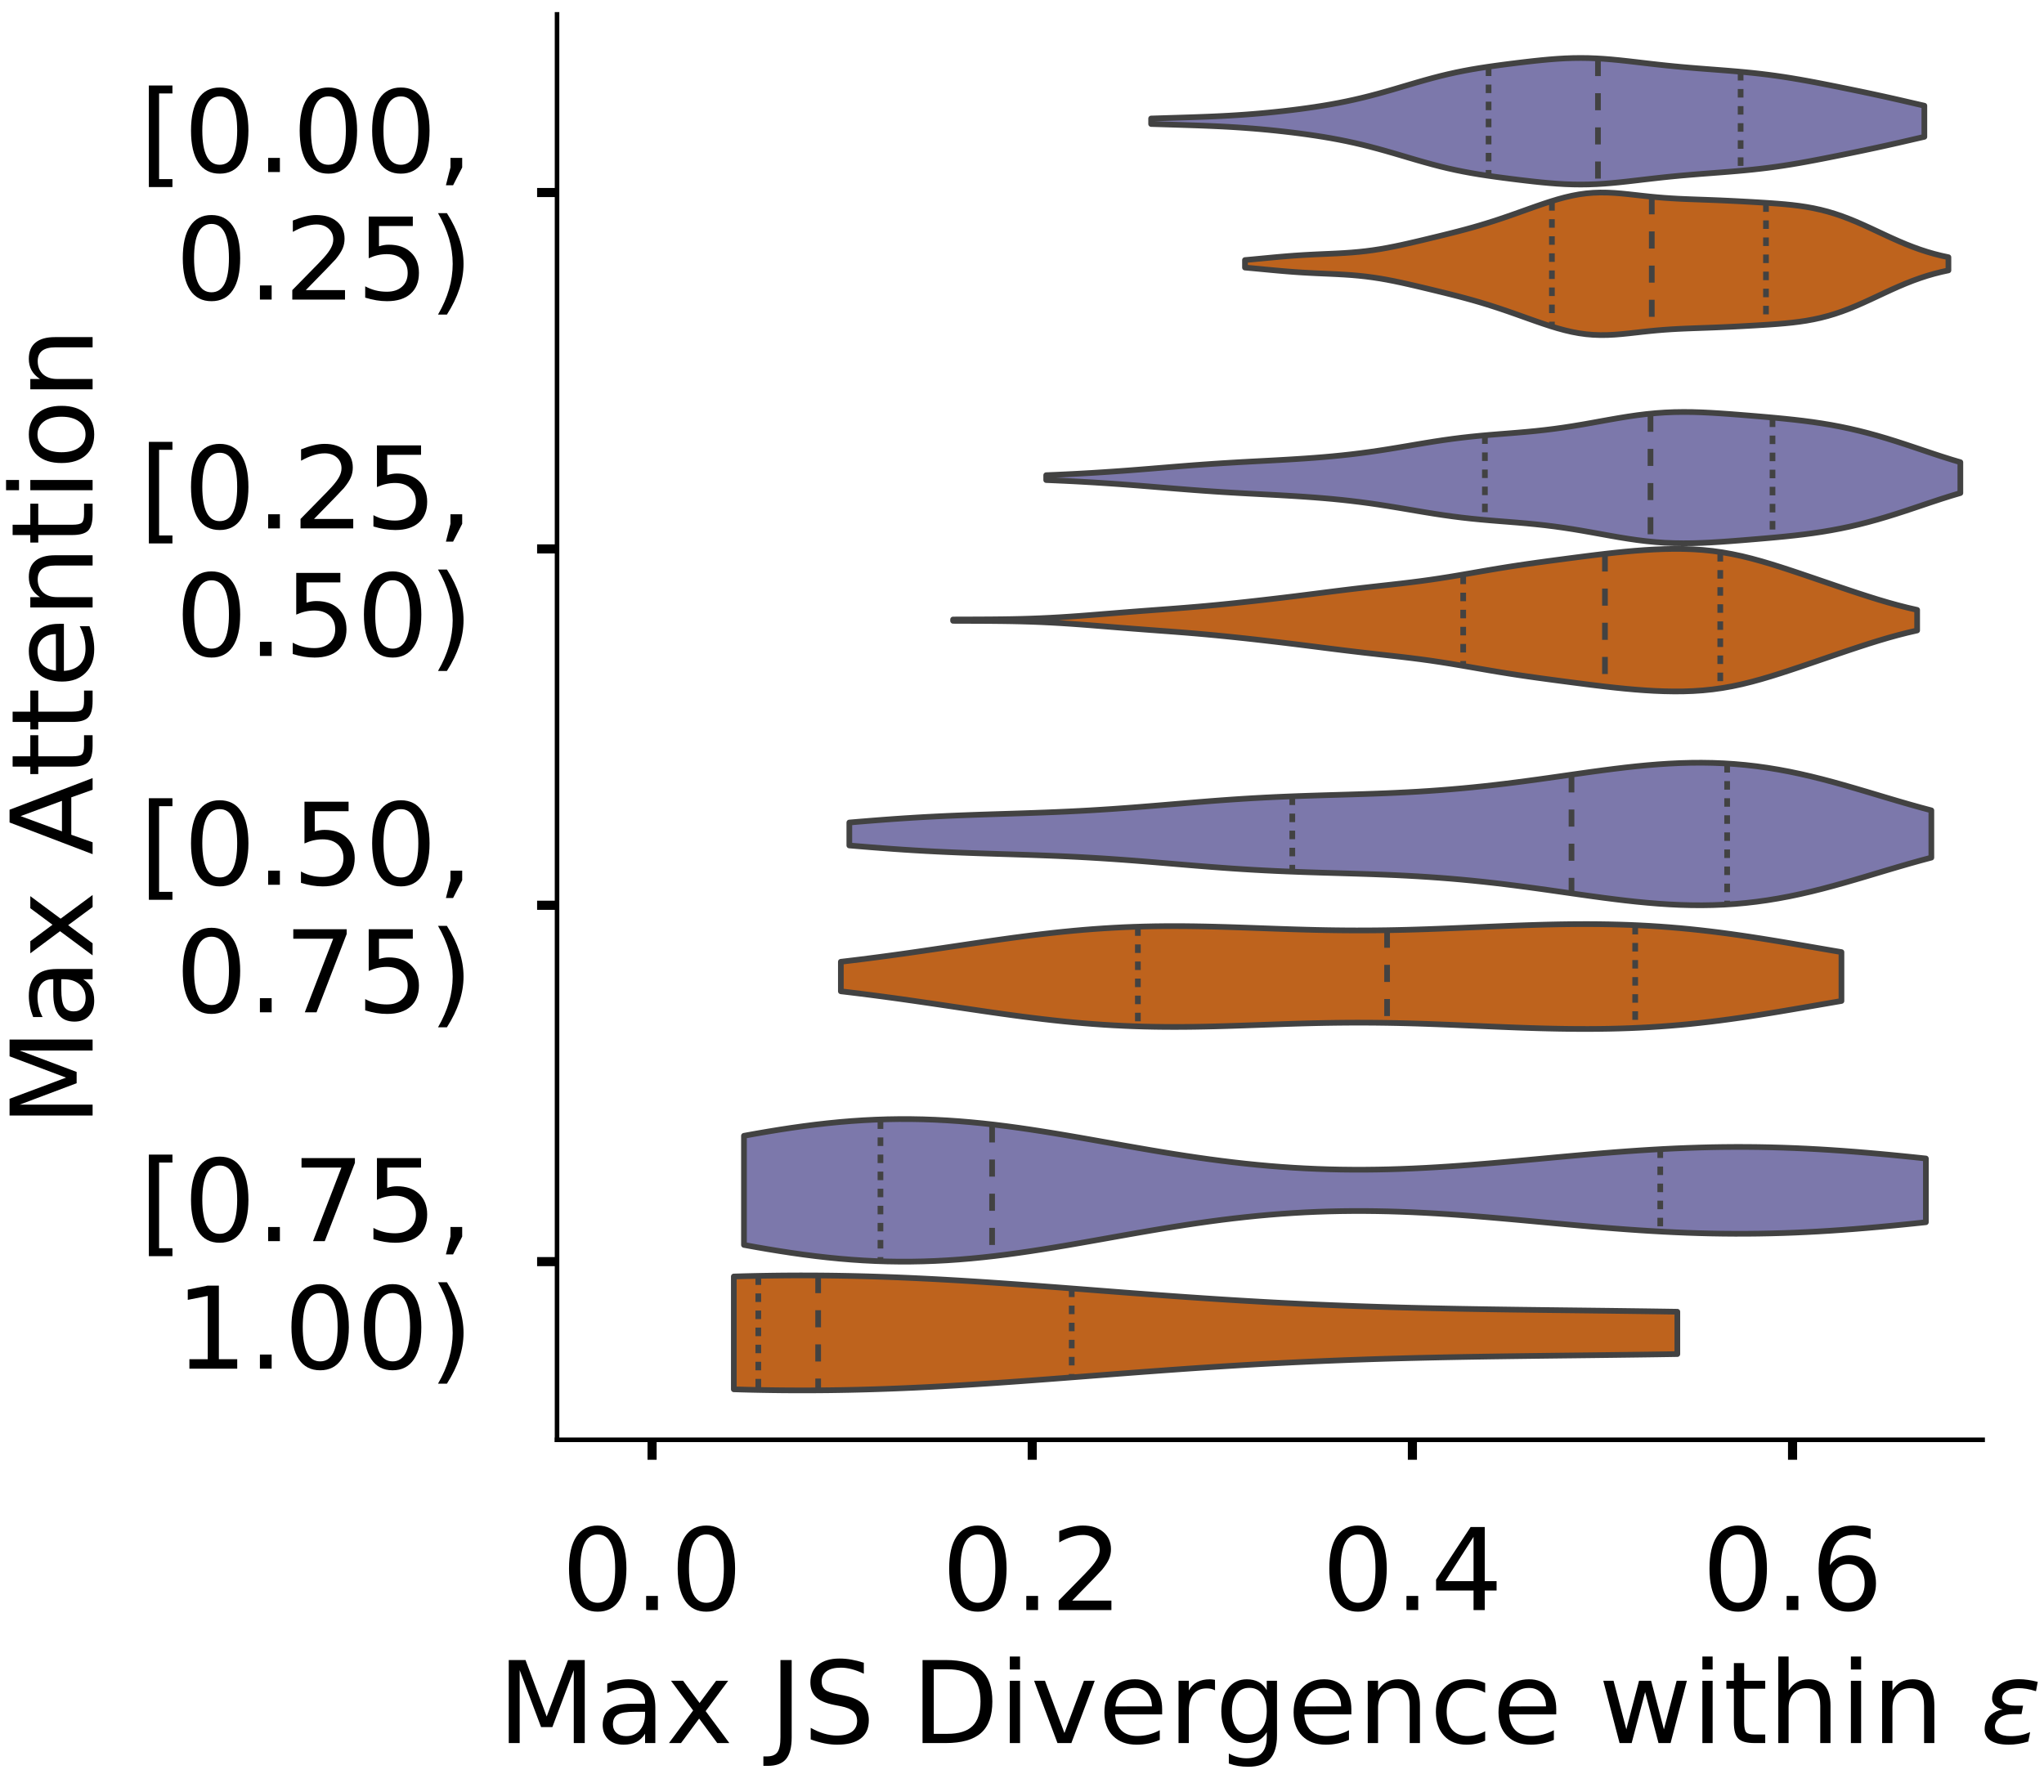 <?xml version="1.0" encoding="utf-8" standalone="no"?>
<!DOCTYPE svg PUBLIC "-//W3C//DTD SVG 1.1//EN"
  "http://www.w3.org/Graphics/SVG/1.1/DTD/svg11.dtd">
<!-- Created with matplotlib (https://matplotlib.org/) -->
<svg height="314.743pt" version="1.1" viewBox="0 0 358.907 314.743" width="358.907pt" xmlns="http://www.w3.org/2000/svg" xmlns:xlink="http://www.w3.org/1999/xlink">
 <defs>
  <style type="text/css">
*{stroke-linecap:butt;stroke-linejoin:round;}
  </style>
 </defs>
 <g id="figure_1">
  <g id="patch_1">
   <path d="M 0 314.743 
L 358.907 314.743 
L 358.907 0 
L 0 0 
z
" style="fill:#ffffff;"/>
  </g>
  <g id="axes_1">
   <g id="patch_2">
    <path d="M -269.403 252.843 
L -19.08 252.843 
L -19.08 2.52 
L -269.403 2.52 
z
" style="fill:#ffffff;"/>
   </g>
   <g id="patch_3">
    <path clip-path="url(#p3a8e6822f6)" d="M -258.025 252.843 
L -252.336 252.843 
L -252.336 252.843 
L -258.025 252.843 
z
" style="fill:#7570b3;opacity:0.6;stroke:#000000;stroke-linejoin:miter;stroke-width:0.5;"/>
   </g>
   <g id="patch_4">
    <path clip-path="url(#p3a8e6822f6)" d="M -252.336 252.843 
L -246.647 252.843 
L -246.647 252.843 
L -252.336 252.843 
z
" style="fill:#7570b3;opacity:0.6;stroke:#000000;stroke-linejoin:miter;stroke-width:0.5;"/>
   </g>
   <g id="patch_5">
    <path clip-path="url(#p3a8e6822f6)" d="M -246.647 252.843 
L -240.958 252.843 
L -240.958 249.847 
L -246.647 249.847 
z
" style="fill:#7570b3;opacity:0.6;stroke:#000000;stroke-linejoin:miter;stroke-width:0.5;"/>
   </g>
   <g id="patch_6">
    <path clip-path="url(#p3a8e6822f6)" d="M -240.958 252.843 
L -235.268 252.843 
L -235.268 246.85 
L -240.958 246.85 
z
" style="fill:#7570b3;opacity:0.6;stroke:#000000;stroke-linejoin:miter;stroke-width:0.5;"/>
   </g>
   <g id="patch_7">
    <path clip-path="url(#p3a8e6822f6)" d="M -235.268 252.843 
L -229.579 252.843 
L -229.579 246.85 
L -235.268 246.85 
z
" style="fill:#7570b3;opacity:0.6;stroke:#000000;stroke-linejoin:miter;stroke-width:0.5;"/>
   </g>
   <g id="patch_8">
    <path clip-path="url(#p3a8e6822f6)" d="M -229.579 252.843 
L -223.89 252.843 
L -223.89 240.856 
L -229.579 240.856 
z
" style="fill:#7570b3;opacity:0.6;stroke:#000000;stroke-linejoin:miter;stroke-width:0.5;"/>
   </g>
   <g id="patch_9">
    <path clip-path="url(#p3a8e6822f6)" d="M -223.89 252.843 
L -218.201 252.843 
L -218.201 231.866 
L -223.89 231.866 
z
" style="fill:#7570b3;opacity:0.6;stroke:#000000;stroke-linejoin:miter;stroke-width:0.5;"/>
   </g>
   <g id="patch_10">
    <path clip-path="url(#p3a8e6822f6)" d="M -218.201 252.843 
L -212.512 252.843 
L -212.512 225.872 
L -218.201 225.872 
z
" style="fill:#7570b3;opacity:0.6;stroke:#000000;stroke-linejoin:miter;stroke-width:0.5;"/>
   </g>
   <g id="patch_11">
    <path clip-path="url(#p3a8e6822f6)" d="M -212.512 252.843 
L -206.822 252.843 
L -206.822 240.856 
L -212.512 240.856 
z
" style="fill:#7570b3;opacity:0.6;stroke:#000000;stroke-linejoin:miter;stroke-width:0.5;"/>
   </g>
   <g id="patch_12">
    <path clip-path="url(#p3a8e6822f6)" d="M -206.822 252.843 
L -201.133 252.843 
L -201.133 234.863 
L -206.822 234.863 
z
" style="fill:#7570b3;opacity:0.6;stroke:#000000;stroke-linejoin:miter;stroke-width:0.5;"/>
   </g>
   <g id="patch_13">
    <path clip-path="url(#p3a8e6822f6)" d="M -201.133 252.843 
L -195.444 252.843 
L -195.444 243.853 
L -201.133 243.853 
z
" style="fill:#7570b3;opacity:0.6;stroke:#000000;stroke-linejoin:miter;stroke-width:0.5;"/>
   </g>
   <g id="patch_14">
    <path clip-path="url(#p3a8e6822f6)" d="M -195.444 252.843 
L -189.755 252.843 
L -189.755 240.856 
L -195.444 240.856 
z
" style="fill:#7570b3;opacity:0.6;stroke:#000000;stroke-linejoin:miter;stroke-width:0.5;"/>
   </g>
   <g id="patch_15">
    <path clip-path="url(#p3a8e6822f6)" d="M -189.755 252.843 
L -184.066 252.843 
L -184.066 231.866 
L -189.755 231.866 
z
" style="fill:#7570b3;opacity:0.6;stroke:#000000;stroke-linejoin:miter;stroke-width:0.5;"/>
   </g>
   <g id="patch_16">
    <path clip-path="url(#p3a8e6822f6)" d="M -184.066 252.843 
L -178.377 252.843 
L -178.377 237.859 
L -184.066 237.859 
z
" style="fill:#7570b3;opacity:0.6;stroke:#000000;stroke-linejoin:miter;stroke-width:0.5;"/>
   </g>
   <g id="patch_17">
    <path clip-path="url(#p3a8e6822f6)" d="M -178.377 252.843 
L -172.688 252.843 
L -172.688 240.856 
L -178.377 240.856 
z
" style="fill:#7570b3;opacity:0.6;stroke:#000000;stroke-linejoin:miter;stroke-width:0.5;"/>
   </g>
   <g id="patch_18">
    <path clip-path="url(#p3a8e6822f6)" d="M -172.688 252.843 
L -166.998 252.843 
L -166.998 219.879 
L -172.688 219.879 
z
" style="fill:#7570b3;opacity:0.6;stroke:#000000;stroke-linejoin:miter;stroke-width:0.5;"/>
   </g>
   <g id="patch_19">
    <path clip-path="url(#p3a8e6822f6)" d="M -166.998 252.843 
L -161.309 252.843 
L -161.309 222.875 
L -166.998 222.875 
z
" style="fill:#7570b3;opacity:0.6;stroke:#000000;stroke-linejoin:miter;stroke-width:0.5;"/>
   </g>
   <g id="patch_20">
    <path clip-path="url(#p3a8e6822f6)" d="M -161.309 252.843 
L -155.62 252.843 
L -155.62 201.898 
L -161.309 201.898 
z
" style="fill:#7570b3;opacity:0.6;stroke:#000000;stroke-linejoin:miter;stroke-width:0.5;"/>
   </g>
   <g id="patch_21">
    <path clip-path="url(#p3a8e6822f6)" d="M -155.62 252.843 
L -149.931 252.843 
L -149.931 216.882 
L -155.62 216.882 
z
" style="fill:#7570b3;opacity:0.6;stroke:#000000;stroke-linejoin:miter;stroke-width:0.5;"/>
   </g>
   <g id="patch_22">
    <path clip-path="url(#p3a8e6822f6)" d="M -149.931 252.843 
L -144.242 252.843 
L -144.242 204.895 
L -149.931 204.895 
z
" style="fill:#7570b3;opacity:0.6;stroke:#000000;stroke-linejoin:miter;stroke-width:0.5;"/>
   </g>
   <g id="patch_23">
    <path clip-path="url(#p3a8e6822f6)" d="M -144.242 252.843 
L -138.553 252.843 
L -138.553 186.914 
L -144.242 186.914 
z
" style="fill:#7570b3;opacity:0.6;stroke:#000000;stroke-linejoin:miter;stroke-width:0.5;"/>
   </g>
   <g id="patch_24">
    <path clip-path="url(#p3a8e6822f6)" d="M -138.553 252.843 
L -132.863 252.843 
L -132.863 207.891 
L -138.553 207.891 
z
" style="fill:#7570b3;opacity:0.6;stroke:#000000;stroke-linejoin:miter;stroke-width:0.5;"/>
   </g>
   <g id="patch_25">
    <path clip-path="url(#p3a8e6822f6)" d="M -132.863 252.843 
L -127.174 252.843 
L -127.174 189.911 
L -132.863 189.911 
z
" style="fill:#7570b3;opacity:0.6;stroke:#000000;stroke-linejoin:miter;stroke-width:0.5;"/>
   </g>
   <g id="patch_26">
    <path clip-path="url(#p3a8e6822f6)" d="M -127.174 252.843 
L -121.485 252.843 
L -121.485 147.955 
L -127.174 147.955 
z
" style="fill:#7570b3;opacity:0.6;stroke:#000000;stroke-linejoin:miter;stroke-width:0.5;"/>
   </g>
   <g id="patch_27">
    <path clip-path="url(#p3a8e6822f6)" d="M -121.485 252.843 
L -115.796 252.843 
L -115.796 120.984 
L -121.485 120.984 
z
" style="fill:#7570b3;opacity:0.6;stroke:#000000;stroke-linejoin:miter;stroke-width:0.5;"/>
   </g>
   <g id="patch_28">
    <path clip-path="url(#p3a8e6822f6)" d="M -115.796 252.843 
L -110.107 252.843 
L -110.107 141.962 
L -115.796 141.962 
z
" style="fill:#7570b3;opacity:0.6;stroke:#000000;stroke-linejoin:miter;stroke-width:0.5;"/>
   </g>
   <g id="patch_29">
    <path clip-path="url(#p3a8e6822f6)" d="M -110.107 252.843 
L -104.418 252.843 
L -104.418 138.965 
L -110.107 138.965 
z
" style="fill:#7570b3;opacity:0.6;stroke:#000000;stroke-linejoin:miter;stroke-width:0.5;"/>
   </g>
   <g id="patch_30">
    <path clip-path="url(#p3a8e6822f6)" d="M -104.418 252.843 
L -98.728 252.843 
L -98.728 111.994 
L -104.418 111.994 
z
" style="fill:#7570b3;opacity:0.6;stroke:#000000;stroke-linejoin:miter;stroke-width:0.5;"/>
   </g>
   <g id="patch_31">
    <path clip-path="url(#p3a8e6822f6)" d="M -98.728 252.843 
L -93.039 252.843 
L -93.039 111.994 
L -98.728 111.994 
z
" style="fill:#7570b3;opacity:0.6;stroke:#000000;stroke-linejoin:miter;stroke-width:0.5;"/>
   </g>
   <g id="patch_32">
    <path clip-path="url(#p3a8e6822f6)" d="M -93.039 252.843 
L -87.35 252.843 
L -87.35 88.02 
L -93.039 88.02 
z
" style="fill:#7570b3;opacity:0.6;stroke:#000000;stroke-linejoin:miter;stroke-width:0.5;"/>
   </g>
   <g id="patch_33">
    <path clip-path="url(#p3a8e6822f6)" d="M -87.35 252.843 
L -81.661 252.843 
L -81.661 76.032 
L -87.35 76.032 
z
" style="fill:#7570b3;opacity:0.6;stroke:#000000;stroke-linejoin:miter;stroke-width:0.5;"/>
   </g>
   <g id="patch_34">
    <path clip-path="url(#p3a8e6822f6)" d="M -81.661 252.843 
L -75.972 252.843 
L -75.972 85.023 
L -81.661 85.023 
z
" style="fill:#7570b3;opacity:0.6;stroke:#000000;stroke-linejoin:miter;stroke-width:0.5;"/>
   </g>
   <g id="patch_35">
    <path clip-path="url(#p3a8e6822f6)" d="M -75.972 252.843 
L -70.282 252.843 
L -70.282 126.978 
L -75.972 126.978 
z
" style="fill:#7570b3;opacity:0.6;stroke:#000000;stroke-linejoin:miter;stroke-width:0.5;"/>
   </g>
   <g id="patch_36">
    <path clip-path="url(#p3a8e6822f6)" d="M -70.282 252.843 
L -64.593 252.843 
L -64.593 82.026 
L -70.282 82.026 
z
" style="fill:#7570b3;opacity:0.6;stroke:#000000;stroke-linejoin:miter;stroke-width:0.5;"/>
   </g>
   <g id="patch_37">
    <path clip-path="url(#p3a8e6822f6)" d="M -64.593 252.843 
L -58.904 252.843 
L -58.904 111.994 
L -64.593 111.994 
z
" style="fill:#7570b3;opacity:0.6;stroke:#000000;stroke-linejoin:miter;stroke-width:0.5;"/>
   </g>
   <g id="patch_38">
    <path clip-path="url(#p3a8e6822f6)" d="M -58.904 252.843 
L -53.215 252.843 
L -53.215 108.997 
L -58.904 108.997 
z
" style="fill:#7570b3;opacity:0.6;stroke:#000000;stroke-linejoin:miter;stroke-width:0.5;"/>
   </g>
   <g id="patch_39">
    <path clip-path="url(#p3a8e6822f6)" d="M -53.215 252.843 
L -47.526 252.843 
L -47.526 171.93 
L -53.215 171.93 
z
" style="fill:#7570b3;opacity:0.6;stroke:#000000;stroke-linejoin:miter;stroke-width:0.5;"/>
   </g>
   <g id="patch_40">
    <path clip-path="url(#p3a8e6822f6)" d="M -47.526 252.843 
L -41.837 252.843 
L -41.837 141.962 
L -47.526 141.962 
z
" style="fill:#7570b3;opacity:0.6;stroke:#000000;stroke-linejoin:miter;stroke-width:0.5;"/>
   </g>
   <g id="patch_41">
    <path clip-path="url(#p3a8e6822f6)" d="M -41.837 252.843 
L -36.148 252.843 
L -36.148 216.882 
L -41.837 216.882 
z
" style="fill:#7570b3;opacity:0.6;stroke:#000000;stroke-linejoin:miter;stroke-width:0.5;"/>
   </g>
   <g id="patch_42">
    <path clip-path="url(#p3a8e6822f6)" d="M -36.148 252.843 
L -30.458 252.843 
L -30.458 249.847 
L -36.148 249.847 
z
" style="fill:#7570b3;opacity:0.6;stroke:#000000;stroke-linejoin:miter;stroke-width:0.5;"/>
   </g>
   <g id="patch_43">
    <path clip-path="url(#p3a8e6822f6)" d="M -258.025 252.843 
L -252.336 252.843 
L -252.336 252.843 
L -258.025 252.843 
z
" style="fill:#d95f02;opacity:0.6;stroke:#000000;stroke-linejoin:miter;stroke-width:0.5;"/>
   </g>
   <g id="patch_44">
    <path clip-path="url(#p3a8e6822f6)" d="M -252.336 252.843 
L -246.647 252.843 
L -246.647 252.843 
L -252.336 252.843 
z
" style="fill:#d95f02;opacity:0.6;stroke:#000000;stroke-linejoin:miter;stroke-width:0.5;"/>
   </g>
   <g id="patch_45">
    <path clip-path="url(#p3a8e6822f6)" d="M -246.647 252.843 
L -240.958 252.843 
L -240.958 249.787 
L -246.647 249.787 
z
" style="fill:#d95f02;opacity:0.6;stroke:#000000;stroke-linejoin:miter;stroke-width:0.5;"/>
   </g>
   <g id="patch_46">
    <path clip-path="url(#p3a8e6822f6)" d="M -240.958 252.843 
L -235.268 252.843 
L -235.268 249.787 
L -240.958 249.787 
z
" style="fill:#d95f02;opacity:0.6;stroke:#000000;stroke-linejoin:miter;stroke-width:0.5;"/>
   </g>
   <g id="patch_47">
    <path clip-path="url(#p3a8e6822f6)" d="M -235.268 252.843 
L -229.579 252.843 
L -229.579 252.843 
L -235.268 252.843 
z
" style="fill:#d95f02;opacity:0.6;stroke:#000000;stroke-linejoin:miter;stroke-width:0.5;"/>
   </g>
   <g id="patch_48">
    <path clip-path="url(#p3a8e6822f6)" d="M -229.579 252.843 
L -223.89 252.843 
L -223.89 249.787 
L -229.579 249.787 
z
" style="fill:#d95f02;opacity:0.6;stroke:#000000;stroke-linejoin:miter;stroke-width:0.5;"/>
   </g>
   <g id="patch_49">
    <path clip-path="url(#p3a8e6822f6)" d="M -223.89 252.843 
L -218.201 252.843 
L -218.201 249.787 
L -223.89 249.787 
z
" style="fill:#d95f02;opacity:0.6;stroke:#000000;stroke-linejoin:miter;stroke-width:0.5;"/>
   </g>
   <g id="patch_50">
    <path clip-path="url(#p3a8e6822f6)" d="M -218.201 252.843 
L -212.512 252.843 
L -212.512 249.787 
L -218.201 249.787 
z
" style="fill:#d95f02;opacity:0.6;stroke:#000000;stroke-linejoin:miter;stroke-width:0.5;"/>
   </g>
   <g id="patch_51">
    <path clip-path="url(#p3a8e6822f6)" d="M -212.512 252.843 
L -206.822 252.843 
L -206.822 249.787 
L -212.512 249.787 
z
" style="fill:#d95f02;opacity:0.6;stroke:#000000;stroke-linejoin:miter;stroke-width:0.5;"/>
   </g>
   <g id="patch_52">
    <path clip-path="url(#p3a8e6822f6)" d="M -206.822 252.843 
L -201.133 252.843 
L -201.133 246.73 
L -206.822 246.73 
z
" style="fill:#d95f02;opacity:0.6;stroke:#000000;stroke-linejoin:miter;stroke-width:0.5;"/>
   </g>
   <g id="patch_53">
    <path clip-path="url(#p3a8e6822f6)" d="M -201.133 252.843 
L -195.444 252.843 
L -195.444 249.787 
L -201.133 249.787 
z
" style="fill:#d95f02;opacity:0.6;stroke:#000000;stroke-linejoin:miter;stroke-width:0.5;"/>
   </g>
   <g id="patch_54">
    <path clip-path="url(#p3a8e6822f6)" d="M -195.444 252.843 
L -189.755 252.843 
L -189.755 243.674 
L -195.444 243.674 
z
" style="fill:#d95f02;opacity:0.6;stroke:#000000;stroke-linejoin:miter;stroke-width:0.5;"/>
   </g>
   <g id="patch_55">
    <path clip-path="url(#p3a8e6822f6)" d="M -189.755 252.843 
L -184.066 252.843 
L -184.066 246.73 
L -189.755 246.73 
z
" style="fill:#d95f02;opacity:0.6;stroke:#000000;stroke-linejoin:miter;stroke-width:0.5;"/>
   </g>
   <g id="patch_56">
    <path clip-path="url(#p3a8e6822f6)" d="M -184.066 252.843 
L -178.377 252.843 
L -178.377 240.618 
L -184.066 240.618 
z
" style="fill:#d95f02;opacity:0.6;stroke:#000000;stroke-linejoin:miter;stroke-width:0.5;"/>
   </g>
   <g id="patch_57">
    <path clip-path="url(#p3a8e6822f6)" d="M -178.377 252.843 
L -172.688 252.843 
L -172.688 231.448 
L -178.377 231.448 
z
" style="fill:#d95f02;opacity:0.6;stroke:#000000;stroke-linejoin:miter;stroke-width:0.5;"/>
   </g>
   <g id="patch_58">
    <path clip-path="url(#p3a8e6822f6)" d="M -172.688 252.843 
L -166.998 252.843 
L -166.998 231.448 
L -172.688 231.448 
z
" style="fill:#d95f02;opacity:0.6;stroke:#000000;stroke-linejoin:miter;stroke-width:0.5;"/>
   </g>
   <g id="patch_59">
    <path clip-path="url(#p3a8e6822f6)" d="M -166.998 252.843 
L -161.309 252.843 
L -161.309 234.505 
L -166.998 234.505 
z
" style="fill:#d95f02;opacity:0.6;stroke:#000000;stroke-linejoin:miter;stroke-width:0.5;"/>
   </g>
   <g id="patch_60">
    <path clip-path="url(#p3a8e6822f6)" d="M -161.309 252.843 
L -155.62 252.843 
L -155.62 225.335 
L -161.309 225.335 
z
" style="fill:#d95f02;opacity:0.6;stroke:#000000;stroke-linejoin:miter;stroke-width:0.5;"/>
   </g>
   <g id="patch_61">
    <path clip-path="url(#p3a8e6822f6)" d="M -155.62 252.843 
L -149.931 252.843 
L -149.931 210.053 
L -155.62 210.053 
z
" style="fill:#d95f02;opacity:0.6;stroke:#000000;stroke-linejoin:miter;stroke-width:0.5;"/>
   </g>
   <g id="patch_62">
    <path clip-path="url(#p3a8e6822f6)" d="M -149.931 252.843 
L -144.242 252.843 
L -144.242 197.827 
L -149.931 197.827 
z
" style="fill:#d95f02;opacity:0.6;stroke:#000000;stroke-linejoin:miter;stroke-width:0.5;"/>
   </g>
   <g id="patch_63">
    <path clip-path="url(#p3a8e6822f6)" d="M -144.242 252.843 
L -138.553 252.843 
L -138.553 210.053 
L -144.242 210.053 
z
" style="fill:#d95f02;opacity:0.6;stroke:#000000;stroke-linejoin:miter;stroke-width:0.5;"/>
   </g>
   <g id="patch_64">
    <path clip-path="url(#p3a8e6822f6)" d="M -138.553 252.843 
L -132.863 252.843 
L -132.863 188.658 
L -138.553 188.658 
z
" style="fill:#d95f02;opacity:0.6;stroke:#000000;stroke-linejoin:miter;stroke-width:0.5;"/>
   </g>
   <g id="patch_65">
    <path clip-path="url(#p3a8e6822f6)" d="M -132.863 252.843 
L -127.174 252.843 
L -127.174 188.658 
L -132.863 188.658 
z
" style="fill:#d95f02;opacity:0.6;stroke:#000000;stroke-linejoin:miter;stroke-width:0.5;"/>
   </g>
   <g id="patch_66">
    <path clip-path="url(#p3a8e6822f6)" d="M -127.174 252.843 
L -121.485 252.843 
L -121.485 158.093 
L -127.174 158.093 
z
" style="fill:#d95f02;opacity:0.6;stroke:#000000;stroke-linejoin:miter;stroke-width:0.5;"/>
   </g>
   <g id="patch_67">
    <path clip-path="url(#p3a8e6822f6)" d="M -121.485 252.843 
L -115.796 252.843 
L -115.796 145.868 
L -121.485 145.868 
z
" style="fill:#d95f02;opacity:0.6;stroke:#000000;stroke-linejoin:miter;stroke-width:0.5;"/>
   </g>
   <g id="patch_68">
    <path clip-path="url(#p3a8e6822f6)" d="M -115.796 252.843 
L -110.107 252.843 
L -110.107 118.359 
L -115.796 118.359 
z
" style="fill:#d95f02;opacity:0.6;stroke:#000000;stroke-linejoin:miter;stroke-width:0.5;"/>
   </g>
   <g id="patch_69">
    <path clip-path="url(#p3a8e6822f6)" d="M -110.107 252.843 
L -104.418 252.843 
L -104.418 100.021 
L -110.107 100.021 
z
" style="fill:#d95f02;opacity:0.6;stroke:#000000;stroke-linejoin:miter;stroke-width:0.5;"/>
   </g>
   <g id="patch_70">
    <path clip-path="url(#p3a8e6822f6)" d="M -104.418 252.843 
L -98.728 252.843 
L -98.728 78.626 
L -104.418 78.626 
z
" style="fill:#d95f02;opacity:0.6;stroke:#000000;stroke-linejoin:miter;stroke-width:0.5;"/>
   </g>
   <g id="patch_71">
    <path clip-path="url(#p3a8e6822f6)" d="M -98.728 252.843 
L -93.039 252.843 
L -93.039 23.61 
L -98.728 23.61 
z
" style="fill:#d95f02;opacity:0.6;stroke:#000000;stroke-linejoin:miter;stroke-width:0.5;"/>
   </g>
   <g id="patch_72">
    <path clip-path="url(#p3a8e6822f6)" d="M -93.039 252.843 
L -87.35 252.843 
L -87.35 106.134 
L -93.039 106.134 
z
" style="fill:#d95f02;opacity:0.6;stroke:#000000;stroke-linejoin:miter;stroke-width:0.5;"/>
   </g>
   <g id="patch_73">
    <path clip-path="url(#p3a8e6822f6)" d="M -87.35 252.843 
L -81.661 252.843 
L -81.661 14.44 
L -87.35 14.44 
z
" style="fill:#d95f02;opacity:0.6;stroke:#000000;stroke-linejoin:miter;stroke-width:0.5;"/>
   </g>
   <g id="patch_74">
    <path clip-path="url(#p3a8e6822f6)" d="M -81.661 252.843 
L -75.972 252.843 
L -75.972 96.964 
L -81.661 96.964 
z
" style="fill:#d95f02;opacity:0.6;stroke:#000000;stroke-linejoin:miter;stroke-width:0.5;"/>
   </g>
   <g id="patch_75">
    <path clip-path="url(#p3a8e6822f6)" d="M -75.972 252.843 
L -70.282 252.843 
L -70.282 41.948 
L -75.972 41.948 
z
" style="fill:#d95f02;opacity:0.6;stroke:#000000;stroke-linejoin:miter;stroke-width:0.5;"/>
   </g>
   <g id="patch_76">
    <path clip-path="url(#p3a8e6822f6)" d="M -70.282 252.843 
L -64.593 252.843 
L -64.593 115.303 
L -70.282 115.303 
z
" style="fill:#d95f02;opacity:0.6;stroke:#000000;stroke-linejoin:miter;stroke-width:0.5;"/>
   </g>
   <g id="patch_77">
    <path clip-path="url(#p3a8e6822f6)" d="M -64.593 252.843 
L -58.904 252.843 
L -58.904 100.021 
L -64.593 100.021 
z
" style="fill:#d95f02;opacity:0.6;stroke:#000000;stroke-linejoin:miter;stroke-width:0.5;"/>
   </g>
   <g id="patch_78">
    <path clip-path="url(#p3a8e6822f6)" d="M -58.904 252.843 
L -53.215 252.843 
L -53.215 115.303 
L -58.904 115.303 
z
" style="fill:#d95f02;opacity:0.6;stroke:#000000;stroke-linejoin:miter;stroke-width:0.5;"/>
   </g>
   <g id="patch_79">
    <path clip-path="url(#p3a8e6822f6)" d="M -53.215 252.843 
L -47.526 252.843 
L -47.526 170.319 
L -53.215 170.319 
z
" style="fill:#d95f02;opacity:0.6;stroke:#000000;stroke-linejoin:miter;stroke-width:0.5;"/>
   </g>
   <g id="patch_80">
    <path clip-path="url(#p3a8e6822f6)" d="M -47.526 252.843 
L -41.837 252.843 
L -41.837 216.166 
L -47.526 216.166 
z
" style="fill:#d95f02;opacity:0.6;stroke:#000000;stroke-linejoin:miter;stroke-width:0.5;"/>
   </g>
   <g id="patch_81">
    <path clip-path="url(#p3a8e6822f6)" d="M -41.837 252.843 
L -36.148 252.843 
L -36.148 246.73 
L -41.837 246.73 
z
" style="fill:#d95f02;opacity:0.6;stroke:#000000;stroke-linejoin:miter;stroke-width:0.5;"/>
   </g>
   <g id="patch_82">
    <path clip-path="url(#p3a8e6822f6)" d="M -36.148 252.843 
L -30.458 252.843 
L -30.458 252.843 
L -36.148 252.843 
z
" style="fill:#d95f02;opacity:0.6;stroke:#000000;stroke-linejoin:miter;stroke-width:0.5;"/>
   </g>
   <g id="matplotlib.axis_1">
    <g id="xtick_1">
     <g id="line2d_1">
      <defs>
       <path d="M 0 0 
L 0 3.5 
" id="m95a7e1aa2d" style="stroke:#000000;stroke-width:1.6;"/>
      </defs>
      <g/>
     </g>
     <g id="text_1">
      <!-- 0.0 -->
      <defs>
       <path d="M 31.781 66.406 
Q 24.172 66.406 20.328 58.906 
Q 16.5 51.422 16.5 36.375 
Q 16.5 21.391 20.328 13.891 
Q 24.172 6.391 31.781 6.391 
Q 39.453 6.391 43.281 13.891 
Q 47.125 21.391 47.125 36.375 
Q 47.125 51.422 43.281 58.906 
Q 39.453 66.406 31.781 66.406 
z
M 31.781 74.219 
Q 44.047 74.219 50.516 64.516 
Q 56.984 54.828 56.984 36.375 
Q 56.984 17.969 50.516 8.266 
Q 44.047 -1.422 31.781 -1.422 
Q 19.531 -1.422 13.062 8.266 
Q 6.594 17.969 6.594 36.375 
Q 6.594 54.828 13.062 64.516 
Q 19.531 74.219 31.781 74.219 
z
" id="DejaVuSans-48"/>
       <path d="M 10.688 12.406 
L 21 12.406 
L 21 0 
L 10.688 0 
z
" id="DejaVuSans-46"/>
      </defs>
      <g transform="translate(-273.928 282.74)scale(0.2 -0.2)">
       <use xlink:href="#DejaVuSans-48"/>
       <use x="63.623" xlink:href="#DejaVuSans-46"/>
       <use x="95.41" xlink:href="#DejaVuSans-48"/>
      </g>
     </g>
    </g>
    <g id="xtick_2">
     <g id="line2d_2">
      <g/>
     </g>
     <g id="text_2">
      <!-- 0.2 -->
      <defs>
       <path d="M 19.188 8.297 
L 53.609 8.297 
L 53.609 0 
L 7.328 0 
L 7.328 8.297 
Q 12.938 14.109 22.625 23.891 
Q 32.328 33.688 34.812 36.531 
Q 39.547 41.844 41.422 45.531 
Q 43.312 49.219 43.312 52.781 
Q 43.312 58.594 39.234 62.25 
Q 35.156 65.922 28.609 65.922 
Q 23.969 65.922 18.812 64.312 
Q 13.672 62.703 7.812 59.422 
L 7.812 69.391 
Q 13.766 71.781 18.938 73 
Q 24.125 74.219 28.422 74.219 
Q 39.75 74.219 46.484 68.547 
Q 53.219 62.891 53.219 53.422 
Q 53.219 48.922 51.531 44.891 
Q 49.859 40.875 45.406 35.406 
Q 44.188 33.984 37.641 27.219 
Q 31.109 20.453 19.188 8.297 
z
" id="DejaVuSans-50"/>
      </defs>
      <g transform="translate(-208.909 282.74)scale(0.2 -0.2)">
       <use xlink:href="#DejaVuSans-48"/>
       <use x="63.623" xlink:href="#DejaVuSans-46"/>
       <use x="95.41" xlink:href="#DejaVuSans-50"/>
      </g>
     </g>
    </g>
    <g id="xtick_3">
     <g id="line2d_3">
      <g/>
     </g>
     <g id="text_3">
      <!-- 0.4 -->
      <defs>
       <path d="M 37.797 64.312 
L 12.891 25.391 
L 37.797 25.391 
z
M 35.203 72.906 
L 47.609 72.906 
L 47.609 25.391 
L 58.016 25.391 
L 58.016 17.188 
L 47.609 17.188 
L 47.609 0 
L 37.797 0 
L 37.797 17.188 
L 4.891 17.188 
L 4.891 26.703 
z
" id="DejaVuSans-52"/>
      </defs>
      <g transform="translate(-143.89 282.74)scale(0.2 -0.2)">
       <use xlink:href="#DejaVuSans-48"/>
       <use x="63.623" xlink:href="#DejaVuSans-46"/>
       <use x="95.41" xlink:href="#DejaVuSans-52"/>
      </g>
     </g>
    </g>
    <g id="xtick_4">
     <g id="line2d_4">
      <g/>
     </g>
     <g id="text_4">
      <!-- 0.6 -->
      <defs>
       <path d="M 33.016 40.375 
Q 26.375 40.375 22.484 35.828 
Q 18.609 31.297 18.609 23.391 
Q 18.609 15.531 22.484 10.953 
Q 26.375 6.391 33.016 6.391 
Q 39.656 6.391 43.531 10.953 
Q 47.406 15.531 47.406 23.391 
Q 47.406 31.297 43.531 35.828 
Q 39.656 40.375 33.016 40.375 
z
M 52.594 71.297 
L 52.594 62.312 
Q 48.875 64.062 45.094 64.984 
Q 41.312 65.922 37.594 65.922 
Q 27.828 65.922 22.672 59.328 
Q 17.531 52.734 16.797 39.406 
Q 19.672 43.656 24.016 45.922 
Q 28.375 48.188 33.594 48.188 
Q 44.578 48.188 50.953 41.516 
Q 57.328 34.859 57.328 23.391 
Q 57.328 12.156 50.688 5.359 
Q 44.047 -1.422 33.016 -1.422 
Q 20.359 -1.422 13.672 8.266 
Q 6.984 17.969 6.984 36.375 
Q 6.984 53.656 15.188 63.938 
Q 23.391 74.219 37.203 74.219 
Q 40.922 74.219 44.703 73.484 
Q 48.484 72.75 52.594 71.297 
z
" id="DejaVuSans-54"/>
      </defs>
      <g transform="translate(-78.871 282.74)scale(0.2 -0.2)">
       <use xlink:href="#DejaVuSans-48"/>
       <use x="63.623" xlink:href="#DejaVuSans-46"/>
       <use x="95.41" xlink:href="#DejaVuSans-54"/>
      </g>
     </g>
    </g>
    <g id="text_5">
     <!-- Max JS Divergence within $\epsilon$ -->
     <defs>
      <path d="M 9.812 72.906 
L 24.516 72.906 
L 43.109 23.297 
L 61.812 72.906 
L 76.516 72.906 
L 76.516 0 
L 66.891 0 
L 66.891 64.016 
L 48.094 14.016 
L 38.188 14.016 
L 19.391 64.016 
L 19.391 0 
L 9.812 0 
z
" id="DejaVuSans-77"/>
      <path d="M 34.281 27.484 
Q 23.391 27.484 19.188 25 
Q 14.984 22.516 14.984 16.5 
Q 14.984 11.719 18.141 8.906 
Q 21.297 6.109 26.703 6.109 
Q 34.188 6.109 38.703 11.406 
Q 43.219 16.703 43.219 25.484 
L 43.219 27.484 
z
M 52.203 31.203 
L 52.203 0 
L 43.219 0 
L 43.219 8.297 
Q 40.141 3.328 35.547 0.953 
Q 30.953 -1.422 24.312 -1.422 
Q 15.922 -1.422 10.953 3.297 
Q 6 8.016 6 15.922 
Q 6 25.141 12.172 29.828 
Q 18.359 34.516 30.609 34.516 
L 43.219 34.516 
L 43.219 35.406 
Q 43.219 41.609 39.141 45 
Q 35.062 48.391 27.688 48.391 
Q 23 48.391 18.547 47.266 
Q 14.109 46.141 10.016 43.891 
L 10.016 52.203 
Q 14.938 54.109 19.578 55.047 
Q 24.219 56 28.609 56 
Q 40.484 56 46.344 49.844 
Q 52.203 43.703 52.203 31.203 
z
" id="DejaVuSans-97"/>
      <path d="M 54.891 54.688 
L 35.109 28.078 
L 55.906 0 
L 45.312 0 
L 29.391 21.484 
L 13.484 0 
L 2.875 0 
L 24.125 28.609 
L 4.688 54.688 
L 15.281 54.688 
L 29.781 35.203 
L 44.281 54.688 
z
" id="DejaVuSans-120"/>
      <path id="DejaVuSans-32"/>
      <path d="M 9.812 72.906 
L 19.672 72.906 
L 19.672 5.078 
Q 19.672 -8.109 14.672 -14.062 
Q 9.672 -20.016 -1.422 -20.016 
L -5.172 -20.016 
L -5.172 -11.719 
L -2.094 -11.719 
Q 4.438 -11.719 7.125 -8.047 
Q 9.812 -4.391 9.812 5.078 
z
" id="DejaVuSans-74"/>
      <path d="M 53.516 70.516 
L 53.516 60.891 
Q 47.906 63.578 42.922 64.891 
Q 37.938 66.219 33.297 66.219 
Q 25.25 66.219 20.875 63.094 
Q 16.5 59.969 16.5 54.203 
Q 16.5 49.359 19.406 46.891 
Q 22.312 44.438 30.422 42.922 
L 36.375 41.703 
Q 47.406 39.594 52.656 34.297 
Q 57.906 29 57.906 20.125 
Q 57.906 9.516 50.797 4.047 
Q 43.703 -1.422 29.984 -1.422 
Q 24.812 -1.422 18.969 -0.25 
Q 13.141 0.922 6.891 3.219 
L 6.891 13.375 
Q 12.891 10.016 18.656 8.297 
Q 24.422 6.594 29.984 6.594 
Q 38.422 6.594 43.016 9.906 
Q 47.609 13.234 47.609 19.391 
Q 47.609 24.75 44.312 27.781 
Q 41.016 30.812 33.5 32.328 
L 27.484 33.5 
Q 16.453 35.688 11.516 40.375 
Q 6.594 45.062 6.594 53.422 
Q 6.594 63.094 13.406 68.656 
Q 20.219 74.219 32.172 74.219 
Q 37.312 74.219 42.625 73.281 
Q 47.953 72.359 53.516 70.516 
z
" id="DejaVuSans-83"/>
      <path d="M 19.672 64.797 
L 19.672 8.109 
L 31.594 8.109 
Q 46.688 8.109 53.688 14.938 
Q 60.688 21.781 60.688 36.531 
Q 60.688 51.172 53.688 57.984 
Q 46.688 64.797 31.594 64.797 
z
M 9.812 72.906 
L 30.078 72.906 
Q 51.266 72.906 61.172 64.094 
Q 71.094 55.281 71.094 36.531 
Q 71.094 17.672 61.125 8.828 
Q 51.172 0 30.078 0 
L 9.812 0 
z
" id="DejaVuSans-68"/>
      <path d="M 9.422 54.688 
L 18.406 54.688 
L 18.406 0 
L 9.422 0 
z
M 9.422 75.984 
L 18.406 75.984 
L 18.406 64.594 
L 9.422 64.594 
z
" id="DejaVuSans-105"/>
      <path d="M 2.984 54.688 
L 12.5 54.688 
L 29.594 8.797 
L 46.688 54.688 
L 56.203 54.688 
L 35.688 0 
L 23.484 0 
z
" id="DejaVuSans-118"/>
      <path d="M 56.203 29.594 
L 56.203 25.203 
L 14.891 25.203 
Q 15.484 15.922 20.484 11.062 
Q 25.484 6.203 34.422 6.203 
Q 39.594 6.203 44.453 7.469 
Q 49.312 8.734 54.109 11.281 
L 54.109 2.781 
Q 49.266 0.734 44.188 -0.344 
Q 39.109 -1.422 33.891 -1.422 
Q 20.797 -1.422 13.156 6.188 
Q 5.516 13.812 5.516 26.812 
Q 5.516 40.234 12.766 48.109 
Q 20.016 56 32.328 56 
Q 43.359 56 49.781 48.891 
Q 56.203 41.797 56.203 29.594 
z
M 47.219 32.234 
Q 47.125 39.594 43.094 43.984 
Q 39.062 48.391 32.422 48.391 
Q 24.906 48.391 20.391 44.141 
Q 15.875 39.891 15.188 32.172 
z
" id="DejaVuSans-101"/>
      <path d="M 41.109 46.297 
Q 39.594 47.172 37.812 47.578 
Q 36.031 48 33.891 48 
Q 26.266 48 22.188 43.047 
Q 18.109 38.094 18.109 28.812 
L 18.109 0 
L 9.078 0 
L 9.078 54.688 
L 18.109 54.688 
L 18.109 46.188 
Q 20.953 51.172 25.484 53.578 
Q 30.031 56 36.531 56 
Q 37.453 56 38.578 55.875 
Q 39.703 55.766 41.062 55.516 
z
" id="DejaVuSans-114"/>
      <path d="M 45.406 27.984 
Q 45.406 37.75 41.375 43.109 
Q 37.359 48.484 30.078 48.484 
Q 22.859 48.484 18.828 43.109 
Q 14.797 37.75 14.797 27.984 
Q 14.797 18.266 18.828 12.891 
Q 22.859 7.516 30.078 7.516 
Q 37.359 7.516 41.375 12.891 
Q 45.406 18.266 45.406 27.984 
z
M 54.391 6.781 
Q 54.391 -7.172 48.188 -13.984 
Q 42 -20.797 29.203 -20.797 
Q 24.469 -20.797 20.266 -20.094 
Q 16.062 -19.391 12.109 -17.922 
L 12.109 -9.188 
Q 16.062 -11.328 19.922 -12.344 
Q 23.781 -13.375 27.781 -13.375 
Q 36.625 -13.375 41.016 -8.766 
Q 45.406 -4.156 45.406 5.172 
L 45.406 9.625 
Q 42.625 4.781 38.281 2.391 
Q 33.938 0 27.875 0 
Q 17.828 0 11.672 7.656 
Q 5.516 15.328 5.516 27.984 
Q 5.516 40.672 11.672 48.328 
Q 17.828 56 27.875 56 
Q 33.938 56 38.281 53.609 
Q 42.625 51.219 45.406 46.391 
L 45.406 54.688 
L 54.391 54.688 
z
" id="DejaVuSans-103"/>
      <path d="M 54.891 33.016 
L 54.891 0 
L 45.906 0 
L 45.906 32.719 
Q 45.906 40.484 42.875 44.328 
Q 39.844 48.188 33.797 48.188 
Q 26.516 48.188 22.312 43.547 
Q 18.109 38.922 18.109 30.906 
L 18.109 0 
L 9.078 0 
L 9.078 54.688 
L 18.109 54.688 
L 18.109 46.188 
Q 21.344 51.125 25.703 53.562 
Q 30.078 56 35.797 56 
Q 45.219 56 50.047 50.172 
Q 54.891 44.344 54.891 33.016 
z
" id="DejaVuSans-110"/>
      <path d="M 48.781 52.594 
L 48.781 44.188 
Q 44.969 46.297 41.141 47.344 
Q 37.312 48.391 33.406 48.391 
Q 24.656 48.391 19.812 42.844 
Q 14.984 37.312 14.984 27.297 
Q 14.984 17.281 19.812 11.734 
Q 24.656 6.203 33.406 6.203 
Q 37.312 6.203 41.141 7.25 
Q 44.969 8.297 48.781 10.406 
L 48.781 2.094 
Q 45.016 0.344 40.984 -0.531 
Q 36.969 -1.422 32.422 -1.422 
Q 20.062 -1.422 12.781 6.344 
Q 5.516 14.109 5.516 27.297 
Q 5.516 40.672 12.859 48.328 
Q 20.219 56 33.016 56 
Q 37.156 56 41.109 55.141 
Q 45.062 54.297 48.781 52.594 
z
" id="DejaVuSans-99"/>
      <path d="M 4.203 54.688 
L 13.188 54.688 
L 24.422 12.016 
L 35.594 54.688 
L 46.188 54.688 
L 57.422 12.016 
L 68.609 54.688 
L 77.594 54.688 
L 63.281 0 
L 52.688 0 
L 40.922 44.828 
L 29.109 0 
L 18.5 0 
z
" id="DejaVuSans-119"/>
      <path d="M 18.312 70.219 
L 18.312 54.688 
L 36.812 54.688 
L 36.812 47.703 
L 18.312 47.703 
L 18.312 18.016 
Q 18.312 11.328 20.141 9.422 
Q 21.969 7.516 27.594 7.516 
L 36.812 7.516 
L 36.812 0 
L 27.594 0 
Q 17.188 0 13.234 3.875 
Q 9.281 7.766 9.281 18.016 
L 9.281 47.703 
L 2.688 47.703 
L 2.688 54.688 
L 9.281 54.688 
L 9.281 70.219 
z
" id="DejaVuSans-116"/>
      <path d="M 54.891 33.016 
L 54.891 0 
L 45.906 0 
L 45.906 32.719 
Q 45.906 40.484 42.875 44.328 
Q 39.844 48.188 33.797 48.188 
Q 26.516 48.188 22.312 43.547 
Q 18.109 38.922 18.109 30.906 
L 18.109 0 
L 9.078 0 
L 9.078 75.984 
L 18.109 75.984 
L 18.109 46.188 
Q 21.344 51.125 25.703 53.562 
Q 30.078 56 35.797 56 
Q 45.219 56 50.047 50.172 
Q 54.891 44.344 54.891 33.016 
z
" id="DejaVuSans-104"/>
      <path d="M 19.734 29.5 
Q 14.453 30.672 12.156 33.844 
Q 10.453 36.078 10.453 39.109 
Q 10.453 47.406 18.359 52.25 
Q 24.609 56.062 34.188 56.062 
Q 37.891 56.062 41.938 55.469 
Q 46 54.891 50.531 53.719 
L 48.969 45.562 
Q 44.484 46.969 40.719 47.609 
Q 36.859 48.25 33.406 48.25 
Q 27.594 48.25 23.781 46 
Q 19.188 43.312 19.188 39.406 
Q 19.188 36.812 21.578 35.016 
Q 24.422 32.859 30.078 32.859 
L 37.641 32.859 
L 36.234 25.438 
L 29 25.438 
Q 22.266 25.438 18.312 22.953 
Q 12.938 19.578 12.938 14.312 
Q 12.938 10.984 15.828 8.797 
Q 19.438 6.062 26.812 6.062 
Q 31.344 6.062 35.688 6.938 
Q 40.047 7.859 43.844 9.672 
L 42.188 1.312 
Q 37.547 -0.047 33.297 -0.734 
Q 29.047 -1.422 25.141 -1.422 
Q 13.531 -1.422 8.062 3.031 
Q 3.906 6.453 3.906 12.203 
Q 3.906 19.969 9.375 24.75 
Q 13.422 28.328 19.734 29.5 
z
" id="DejaVuSans-Oblique-949"/>
     </defs>
     <g transform="translate(-279.842 306.1)scale(0.2 -0.2)">
      <use transform="translate(0 0.016)" xlink:href="#DejaVuSans-77"/>
      <use transform="translate(86.279 0.016)" xlink:href="#DejaVuSans-97"/>
      <use transform="translate(147.559 0.016)" xlink:href="#DejaVuSans-120"/>
      <use transform="translate(206.738 0.016)" xlink:href="#DejaVuSans-32"/>
      <use transform="translate(238.525 0.016)" xlink:href="#DejaVuSans-74"/>
      <use transform="translate(268.018 0.016)" xlink:href="#DejaVuSans-83"/>
      <use transform="translate(331.494 0.016)" xlink:href="#DejaVuSans-32"/>
      <use transform="translate(363.281 0.016)" xlink:href="#DejaVuSans-68"/>
      <use transform="translate(440.283 0.016)" xlink:href="#DejaVuSans-105"/>
      <use transform="translate(468.066 0.016)" xlink:href="#DejaVuSans-118"/>
      <use transform="translate(527.246 0.016)" xlink:href="#DejaVuSans-101"/>
      <use transform="translate(588.77 0.016)" xlink:href="#DejaVuSans-114"/>
      <use transform="translate(629.883 0.016)" xlink:href="#DejaVuSans-103"/>
      <use transform="translate(693.359 0.016)" xlink:href="#DejaVuSans-101"/>
      <use transform="translate(754.883 0.016)" xlink:href="#DejaVuSans-110"/>
      <use transform="translate(818.262 0.016)" xlink:href="#DejaVuSans-99"/>
      <use transform="translate(873.242 0.016)" xlink:href="#DejaVuSans-101"/>
      <use transform="translate(934.766 0.016)" xlink:href="#DejaVuSans-32"/>
      <use transform="translate(966.553 0.016)" xlink:href="#DejaVuSans-119"/>
      <use transform="translate(1048.34 0.016)" xlink:href="#DejaVuSans-105"/>
      <use transform="translate(1076.123 0.016)" xlink:href="#DejaVuSans-116"/>
      <use transform="translate(1115.332 0.016)" xlink:href="#DejaVuSans-104"/>
      <use transform="translate(1178.711 0.016)" xlink:href="#DejaVuSans-105"/>
      <use transform="translate(1206.494 0.016)" xlink:href="#DejaVuSans-110"/>
      <use transform="translate(1269.873 0.016)" xlink:href="#DejaVuSans-32"/>
      <use transform="translate(1301.66 0.016)" xlink:href="#DejaVuSans-Oblique-949"/>
     </g>
    </g>
   </g>
   <g id="matplotlib.axis_2">
    <g id="ytick_1">
     <g id="line2d_5">
      <defs>
       <path d="M 0 0 
L -3.5 0 
" id="md5d21313de" style="stroke:#000000;stroke-width:1.6;"/>
      </defs>
      <g/>
     </g>
     <g id="text_6">
      <!-- 0.00 -->
      <g transform="translate(-328.635 260.442)scale(0.2 -0.2)">
       <use xlink:href="#DejaVuSans-48"/>
       <use x="63.623" xlink:href="#DejaVuSans-46"/>
       <use x="95.41" xlink:href="#DejaVuSans-48"/>
       <use x="159.033" xlink:href="#DejaVuSans-48"/>
      </g>
     </g>
    </g>
    <g id="ytick_2">
     <g id="line2d_6">
      <g/>
     </g>
     <g id="text_7">
      <!-- 0.02 -->
      <g transform="translate(-328.635 208.238)scale(0.2 -0.2)">
       <use xlink:href="#DejaVuSans-48"/>
       <use x="63.623" xlink:href="#DejaVuSans-46"/>
       <use x="95.41" xlink:href="#DejaVuSans-48"/>
       <use x="159.033" xlink:href="#DejaVuSans-50"/>
      </g>
     </g>
    </g>
    <g id="ytick_3">
     <g id="line2d_7">
      <g/>
     </g>
     <g id="text_8">
      <!-- 0.04 -->
      <g transform="translate(-328.635 156.033)scale(0.2 -0.2)">
       <use xlink:href="#DejaVuSans-48"/>
       <use x="63.623" xlink:href="#DejaVuSans-46"/>
       <use x="95.41" xlink:href="#DejaVuSans-48"/>
       <use x="159.033" xlink:href="#DejaVuSans-52"/>
      </g>
     </g>
    </g>
    <g id="ytick_4">
     <g id="line2d_8">
      <g/>
     </g>
     <g id="text_9">
      <!-- 0.06 -->
      <g transform="translate(-328.635 103.829)scale(0.2 -0.2)">
       <use xlink:href="#DejaVuSans-48"/>
       <use x="63.623" xlink:href="#DejaVuSans-46"/>
       <use x="95.41" xlink:href="#DejaVuSans-48"/>
       <use x="159.033" xlink:href="#DejaVuSans-54"/>
      </g>
     </g>
    </g>
    <g id="ytick_5">
     <g id="line2d_9">
      <g/>
     </g>
     <g id="text_10">
      <!-- 0.08 -->
      <defs>
       <path d="M 31.781 34.625 
Q 24.75 34.625 20.719 30.859 
Q 16.703 27.094 16.703 20.516 
Q 16.703 13.922 20.719 10.156 
Q 24.75 6.391 31.781 6.391 
Q 38.812 6.391 42.859 10.172 
Q 46.922 13.969 46.922 20.516 
Q 46.922 27.094 42.891 30.859 
Q 38.875 34.625 31.781 34.625 
z
M 21.922 38.812 
Q 15.578 40.375 12.031 44.719 
Q 8.5 49.078 8.5 55.328 
Q 8.5 64.062 14.719 69.141 
Q 20.953 74.219 31.781 74.219 
Q 42.672 74.219 48.875 69.141 
Q 55.078 64.062 55.078 55.328 
Q 55.078 49.078 51.531 44.719 
Q 48 40.375 41.703 38.812 
Q 48.828 37.156 52.797 32.312 
Q 56.781 27.484 56.781 20.516 
Q 56.781 9.906 50.312 4.234 
Q 43.844 -1.422 31.781 -1.422 
Q 19.734 -1.422 13.25 4.234 
Q 6.781 9.906 6.781 20.516 
Q 6.781 27.484 10.781 32.312 
Q 14.797 37.156 21.922 38.812 
z
M 18.312 54.391 
Q 18.312 48.734 21.844 45.562 
Q 25.391 42.391 31.781 42.391 
Q 38.141 42.391 41.719 45.562 
Q 45.312 48.734 45.312 54.391 
Q 45.312 60.062 41.719 63.234 
Q 38.141 66.406 31.781 66.406 
Q 25.391 66.406 21.844 63.234 
Q 18.312 60.062 18.312 54.391 
z
" id="DejaVuSans-56"/>
      </defs>
      <g transform="translate(-328.635 51.625)scale(0.2 -0.2)">
       <use xlink:href="#DejaVuSans-48"/>
       <use x="63.623" xlink:href="#DejaVuSans-46"/>
       <use x="95.41" xlink:href="#DejaVuSans-48"/>
       <use x="159.033" xlink:href="#DejaVuSans-56"/>
      </g>
     </g>
    </g>
   </g>
   <g id="patch_83">
    <path style="fill:none;stroke:#000000;stroke-linecap:square;stroke-linejoin:miter;stroke-width:0.8;"/>
   </g>
   <g id="patch_84">
    <path style="fill:none;stroke:#000000;stroke-linecap:square;stroke-linejoin:miter;stroke-width:0.8;"/>
   </g>
  </g>
  <g id="axes_2">
   <g id="patch_85">
    <path d="M 97.81 252.843 
L 348.133 252.843 
L 348.133 2.52 
L 97.81 2.52 
z
" style="fill:#ffffff;"/>
   </g>
   <g id="PolyCollection_1">
    <defs>
     <path d="M 202.128 -292.967 
L 202.128 -293.931 
L 203.499 -293.974 
L 204.87 -294.016 
L 206.242 -294.058 
L 207.613 -294.1 
L 208.985 -294.144 
L 210.356 -294.191 
L 211.728 -294.243 
L 213.099 -294.3 
L 214.47 -294.365 
L 215.842 -294.438 
L 217.213 -294.522 
L 218.585 -294.616 
L 219.956 -294.721 
L 221.327 -294.837 
L 222.699 -294.964 
L 224.07 -295.102 
L 225.442 -295.251 
L 226.813 -295.412 
L 228.185 -295.584 
L 229.556 -295.77 
L 230.927 -295.97 
L 232.299 -296.185 
L 233.67 -296.419 
L 235.042 -296.672 
L 236.413 -296.946 
L 237.785 -297.243 
L 239.156 -297.562 
L 240.527 -297.904 
L 241.899 -298.267 
L 243.27 -298.648 
L 244.642 -299.042 
L 246.013 -299.446 
L 247.385 -299.852 
L 248.756 -300.255 
L 250.127 -300.648 
L 251.499 -301.025 
L 252.87 -301.381 
L 254.242 -301.712 
L 255.613 -302.017 
L 256.985 -302.295 
L 258.356 -302.548 
L 259.727 -302.778 
L 261.099 -302.989 
L 262.47 -303.185 
L 263.842 -303.371 
L 265.213 -303.548 
L 266.585 -303.718 
L 267.956 -303.882 
L 269.327 -304.037 
L 270.699 -304.18 
L 272.07 -304.307 
L 273.442 -304.414 
L 274.813 -304.494 
L 276.185 -304.544 
L 277.556 -304.56 
L 278.927 -304.543 
L 280.299 -304.491 
L 281.67 -304.408 
L 283.042 -304.297 
L 284.413 -304.165 
L 285.785 -304.017 
L 287.156 -303.859 
L 288.527 -303.698 
L 289.899 -303.538 
L 291.27 -303.383 
L 292.642 -303.236 
L 294.013 -303.099 
L 295.385 -302.971 
L 296.756 -302.852 
L 298.127 -302.74 
L 299.499 -302.633 
L 300.87 -302.528 
L 302.242 -302.423 
L 303.613 -302.314 
L 304.985 -302.199 
L 306.356 -302.074 
L 307.727 -301.938 
L 309.099 -301.787 
L 310.47 -301.62 
L 311.842 -301.436 
L 313.213 -301.235 
L 314.585 -301.018 
L 315.956 -300.786 
L 317.327 -300.541 
L 318.699 -300.285 
L 320.07 -300.021 
L 321.442 -299.75 
L 322.813 -299.476 
L 324.185 -299.197 
L 325.556 -298.916 
L 326.927 -298.631 
L 328.299 -298.342 
L 329.67 -298.047 
L 331.042 -297.747 
L 332.413 -297.44 
L 333.785 -297.129 
L 335.156 -296.813 
L 336.527 -296.496 
L 337.899 -296.181 
L 337.899 -290.717 
L 337.899 -290.717 
L 336.527 -290.402 
L 335.156 -290.085 
L 333.785 -289.769 
L 332.413 -289.458 
L 331.042 -289.151 
L 329.67 -288.851 
L 328.299 -288.557 
L 326.927 -288.267 
L 325.556 -287.982 
L 324.185 -287.701 
L 322.813 -287.423 
L 321.442 -287.148 
L 320.07 -286.878 
L 318.699 -286.614 
L 317.327 -286.358 
L 315.956 -286.112 
L 314.585 -285.88 
L 313.213 -285.663 
L 311.842 -285.462 
L 310.47 -285.278 
L 309.099 -285.112 
L 307.727 -284.961 
L 306.356 -284.824 
L 304.985 -284.699 
L 303.613 -284.584 
L 302.242 -284.475 
L 300.87 -284.37 
L 299.499 -284.265 
L 298.127 -284.158 
L 296.756 -284.046 
L 295.385 -283.927 
L 294.013 -283.799 
L 292.642 -283.662 
L 291.27 -283.515 
L 289.899 -283.36 
L 288.527 -283.2 
L 287.156 -283.039 
L 285.785 -282.881 
L 284.413 -282.733 
L 283.042 -282.601 
L 281.67 -282.49 
L 280.299 -282.407 
L 278.927 -282.356 
L 277.556 -282.338 
L 276.185 -282.355 
L 274.813 -282.404 
L 273.442 -282.485 
L 272.07 -282.591 
L 270.699 -282.718 
L 269.327 -282.861 
L 267.956 -283.017 
L 266.585 -283.18 
L 265.213 -283.351 
L 263.842 -283.528 
L 262.47 -283.713 
L 261.099 -283.909 
L 259.727 -284.12 
L 258.356 -284.35 
L 256.985 -284.603 
L 255.613 -284.881 
L 254.242 -285.186 
L 252.87 -285.518 
L 251.499 -285.874 
L 250.127 -286.251 
L 248.756 -286.643 
L 247.385 -287.046 
L 246.013 -287.453 
L 244.642 -287.856 
L 243.27 -288.251 
L 241.899 -288.631 
L 240.527 -288.994 
L 239.156 -289.336 
L 237.785 -289.655 
L 236.413 -289.952 
L 235.042 -290.226 
L 233.67 -290.479 
L 232.299 -290.713 
L 230.927 -290.928 
L 229.556 -291.128 
L 228.185 -291.314 
L 226.813 -291.486 
L 225.442 -291.647 
L 224.07 -291.796 
L 222.699 -291.935 
L 221.327 -292.062 
L 219.956 -292.178 
L 218.585 -292.282 
L 217.213 -292.376 
L 215.842 -292.46 
L 214.47 -292.533 
L 213.099 -292.598 
L 211.728 -292.655 
L 210.356 -292.707 
L 208.985 -292.754 
L 207.613 -292.798 
L 206.242 -292.84 
L 204.87 -292.882 
L 203.499 -292.924 
L 202.128 -292.967 
z
" id="m8d9a29a151" style="stroke:#424242;"/>
    </defs>
    <g clip-path="url(#pb8c1e857e5)">
     <use style="fill:#7c78ab;stroke:#424242;" x="0" xlink:href="#m8d9a29a151" y="314.743"/>
    </g>
   </g>
   <g id="PolyCollection_2">
    <defs>
     <path d="M 218.608 -267.757 
L 218.608 -269.076 
L 219.856 -269.189 
L 221.103 -269.307 
L 222.351 -269.426 
L 223.599 -269.544 
L 224.846 -269.657 
L 226.094 -269.762 
L 227.342 -269.856 
L 228.589 -269.939 
L 229.837 -270.011 
L 231.085 -270.073 
L 232.332 -270.129 
L 233.58 -270.184 
L 234.828 -270.243 
L 236.075 -270.313 
L 237.323 -270.4 
L 238.571 -270.509 
L 239.818 -270.644 
L 241.066 -270.807 
L 242.314 -270.999 
L 243.561 -271.218 
L 244.809 -271.461 
L 246.057 -271.723 
L 247.304 -272.001 
L 248.552 -272.289 
L 249.8 -272.584 
L 251.047 -272.883 
L 252.295 -273.185 
L 253.543 -273.49 
L 254.79 -273.801 
L 256.038 -274.12 
L 257.286 -274.449 
L 258.533 -274.793 
L 259.781 -275.152 
L 261.029 -275.53 
L 262.276 -275.924 
L 263.524 -276.335 
L 264.772 -276.761 
L 266.019 -277.197 
L 267.267 -277.641 
L 268.514 -278.086 
L 269.762 -278.527 
L 271.01 -278.956 
L 272.257 -279.364 
L 273.505 -279.743 
L 274.753 -280.083 
L 276 -280.373 
L 277.248 -280.608 
L 278.496 -280.78 
L 279.743 -280.888 
L 280.991 -280.933 
L 282.239 -280.92 
L 283.486 -280.858 
L 284.734 -280.759 
L 285.982 -280.633 
L 287.229 -280.495 
L 288.477 -280.355 
L 289.725 -280.222 
L 290.972 -280.103 
L 292.22 -280.001 
L 293.468 -279.916 
L 294.715 -279.846 
L 295.963 -279.789 
L 297.211 -279.74 
L 298.458 -279.695 
L 299.706 -279.65 
L 300.954 -279.603 
L 302.201 -279.552 
L 303.449 -279.495 
L 304.697 -279.434 
L 305.944 -279.368 
L 307.192 -279.299 
L 308.44 -279.227 
L 309.687 -279.151 
L 310.935 -279.069 
L 312.183 -278.977 
L 313.43 -278.872 
L 314.678 -278.746 
L 315.926 -278.593 
L 317.173 -278.406 
L 318.421 -278.18 
L 319.669 -277.907 
L 320.916 -277.586 
L 322.164 -277.213 
L 323.412 -276.79 
L 324.659 -276.32 
L 325.907 -275.809 
L 327.155 -275.264 
L 328.402 -274.695 
L 329.65 -274.112 
L 330.898 -273.528 
L 332.145 -272.953 
L 333.393 -272.397 
L 334.64 -271.869 
L 335.888 -271.378 
L 337.136 -270.927 
L 338.383 -270.521 
L 339.631 -270.16 
L 340.879 -269.845 
L 342.126 -269.573 
L 342.126 -267.261 
L 342.126 -267.261 
L 340.879 -266.989 
L 339.631 -266.673 
L 338.383 -266.313 
L 337.136 -265.906 
L 335.888 -265.456 
L 334.64 -264.964 
L 333.393 -264.437 
L 332.145 -263.881 
L 330.898 -263.306 
L 329.65 -262.721 
L 328.402 -262.139 
L 327.155 -261.57 
L 325.907 -261.025 
L 324.659 -260.513 
L 323.412 -260.043 
L 322.164 -259.62 
L 320.916 -259.248 
L 319.669 -258.926 
L 318.421 -258.654 
L 317.173 -258.427 
L 315.926 -258.241 
L 314.678 -258.088 
L 313.43 -257.962 
L 312.183 -257.856 
L 310.935 -257.765 
L 309.687 -257.683 
L 308.44 -257.606 
L 307.192 -257.534 
L 305.944 -257.465 
L 304.697 -257.4 
L 303.449 -257.338 
L 302.201 -257.282 
L 300.954 -257.23 
L 299.706 -257.183 
L 298.458 -257.138 
L 297.211 -257.093 
L 295.963 -257.044 
L 294.715 -256.987 
L 293.468 -256.918 
L 292.22 -256.833 
L 290.972 -256.731 
L 289.725 -256.612 
L 288.477 -256.479 
L 287.229 -256.339 
L 285.982 -256.2 
L 284.734 -256.075 
L 283.486 -255.975 
L 282.239 -255.913 
L 280.991 -255.901 
L 279.743 -255.946 
L 278.496 -256.054 
L 277.248 -256.226 
L 276 -256.46 
L 274.753 -256.751 
L 273.505 -257.09 
L 272.257 -257.469 
L 271.01 -257.878 
L 269.762 -258.307 
L 268.514 -258.747 
L 267.267 -259.193 
L 266.019 -259.636 
L 264.772 -260.073 
L 263.524 -260.498 
L 262.276 -260.909 
L 261.029 -261.304 
L 259.781 -261.681 
L 258.533 -262.041 
L 257.286 -262.384 
L 256.038 -262.714 
L 254.79 -263.033 
L 253.543 -263.343 
L 252.295 -263.649 
L 251.047 -263.951 
L 249.8 -264.25 
L 248.552 -264.544 
L 247.304 -264.832 
L 246.057 -265.11 
L 244.809 -265.373 
L 243.561 -265.616 
L 242.314 -265.835 
L 241.066 -266.026 
L 239.818 -266.19 
L 238.571 -266.325 
L 237.323 -266.434 
L 236.075 -266.52 
L 234.828 -266.59 
L 233.58 -266.65 
L 232.332 -266.704 
L 231.085 -266.76 
L 229.837 -266.823 
L 228.589 -266.894 
L 227.342 -266.977 
L 226.094 -267.072 
L 224.846 -267.177 
L 223.599 -267.29 
L 222.351 -267.407 
L 221.103 -267.527 
L 219.856 -267.644 
L 218.608 -267.757 
z
" id="m2fd7ebb028" style="stroke:#424242;"/>
    </defs>
    <g clip-path="url(#pb8c1e857e5)">
     <use style="fill:#be631d;stroke:#424242;" x="0" xlink:href="#m2fd7ebb028" y="314.743"/>
    </g>
   </g>
   <g id="PolyCollection_3">
    <defs>
     <path d="M 183.704 -230.441 
L 183.704 -231.296 
L 185.325 -231.364 
L 186.946 -231.439 
L 188.568 -231.52 
L 190.189 -231.607 
L 191.81 -231.701 
L 193.432 -231.801 
L 195.053 -231.909 
L 196.675 -232.023 
L 198.296 -232.143 
L 199.917 -232.269 
L 201.539 -232.398 
L 203.16 -232.531 
L 204.781 -232.664 
L 206.403 -232.797 
L 208.024 -232.927 
L 209.646 -233.052 
L 211.267 -233.172 
L 212.888 -233.285 
L 214.51 -233.391 
L 216.131 -233.49 
L 217.753 -233.584 
L 219.374 -233.673 
L 220.995 -233.759 
L 222.617 -233.844 
L 224.238 -233.932 
L 225.859 -234.023 
L 227.481 -234.121 
L 229.102 -234.227 
L 230.724 -234.344 
L 232.345 -234.473 
L 233.966 -234.618 
L 235.588 -234.778 
L 237.209 -234.956 
L 238.831 -235.154 
L 240.452 -235.37 
L 242.073 -235.606 
L 243.695 -235.857 
L 245.316 -236.122 
L 246.937 -236.394 
L 248.559 -236.67 
L 250.18 -236.942 
L 251.802 -237.204 
L 253.423 -237.45 
L 255.044 -237.677 
L 256.666 -237.881 
L 258.287 -238.063 
L 259.908 -238.224 
L 261.53 -238.369 
L 263.151 -238.502 
L 264.773 -238.63 
L 266.394 -238.761 
L 268.015 -238.901 
L 269.637 -239.057 
L 271.258 -239.234 
L 272.88 -239.435 
L 274.501 -239.66 
L 276.122 -239.91 
L 277.744 -240.179 
L 279.365 -240.464 
L 280.986 -240.757 
L 282.608 -241.049 
L 284.229 -241.331 
L 285.851 -241.595 
L 287.472 -241.83 
L 289.093 -242.03 
L 290.715 -242.189 
L 292.336 -242.303 
L 293.958 -242.371 
L 295.579 -242.395 
L 297.2 -242.38 
L 298.822 -242.33 
L 300.443 -242.251 
L 302.064 -242.152 
L 303.686 -242.038 
L 305.307 -241.913 
L 306.929 -241.783 
L 308.55 -241.648 
L 310.171 -241.508 
L 311.793 -241.362 
L 313.414 -241.205 
L 315.035 -241.034 
L 316.657 -240.845 
L 318.278 -240.632 
L 319.9 -240.391 
L 321.521 -240.12 
L 323.142 -239.815 
L 324.764 -239.474 
L 326.385 -239.098 
L 328.007 -238.686 
L 329.628 -238.241 
L 331.249 -237.764 
L 332.871 -237.26 
L 334.492 -236.735 
L 336.113 -236.195 
L 337.735 -235.649 
L 339.356 -235.104 
L 340.978 -234.572 
L 342.599 -234.06 
L 344.22 -233.577 
L 344.22 -228.159 
L 344.22 -228.159 
L 342.599 -227.677 
L 340.978 -227.165 
L 339.356 -226.632 
L 337.735 -226.088 
L 336.113 -225.541 
L 334.492 -225.001 
L 332.871 -224.476 
L 331.249 -223.973 
L 329.628 -223.496 
L 328.007 -223.05 
L 326.385 -222.638 
L 324.764 -222.262 
L 323.142 -221.922 
L 321.521 -221.617 
L 319.9 -221.345 
L 318.278 -221.105 
L 316.657 -220.892 
L 315.035 -220.702 
L 313.414 -220.531 
L 311.793 -220.375 
L 310.171 -220.228 
L 308.55 -220.088 
L 306.929 -219.953 
L 305.307 -219.823 
L 303.686 -219.699 
L 302.064 -219.585 
L 300.443 -219.485 
L 298.822 -219.407 
L 297.2 -219.357 
L 295.579 -219.341 
L 293.958 -219.366 
L 292.336 -219.434 
L 290.715 -219.548 
L 289.093 -219.707 
L 287.472 -219.906 
L 285.851 -220.142 
L 284.229 -220.405 
L 282.608 -220.688 
L 280.986 -220.98 
L 279.365 -221.272 
L 277.744 -221.557 
L 276.122 -221.827 
L 274.501 -222.076 
L 272.88 -222.302 
L 271.258 -222.502 
L 269.637 -222.679 
L 268.015 -222.836 
L 266.394 -222.976 
L 264.773 -223.107 
L 263.151 -223.235 
L 261.53 -223.368 
L 259.908 -223.512 
L 258.287 -223.673 
L 256.666 -223.855 
L 255.044 -224.06 
L 253.423 -224.287 
L 251.802 -224.533 
L 250.18 -224.795 
L 248.559 -225.067 
L 246.937 -225.342 
L 245.316 -225.615 
L 243.695 -225.879 
L 242.073 -226.131 
L 240.452 -226.366 
L 238.831 -226.583 
L 237.209 -226.78 
L 235.588 -226.959 
L 233.966 -227.119 
L 232.345 -227.263 
L 230.724 -227.393 
L 229.102 -227.509 
L 227.481 -227.616 
L 225.859 -227.713 
L 224.238 -227.805 
L 222.617 -227.892 
L 220.995 -227.978 
L 219.374 -228.064 
L 217.753 -228.153 
L 216.131 -228.246 
L 214.51 -228.345 
L 212.888 -228.452 
L 211.267 -228.565 
L 209.646 -228.684 
L 208.024 -228.81 
L 206.403 -228.94 
L 204.781 -229.072 
L 203.16 -229.206 
L 201.539 -229.338 
L 199.917 -229.468 
L 198.296 -229.593 
L 196.675 -229.714 
L 195.053 -229.828 
L 193.432 -229.935 
L 191.81 -230.036 
L 190.189 -230.13 
L 188.568 -230.217 
L 186.946 -230.298 
L 185.325 -230.372 
L 183.704 -230.441 
z
" id="m33db417388" style="stroke:#424242;"/>
    </defs>
    <g clip-path="url(#pb8c1e857e5)">
     <use style="fill:#7c78ab;stroke:#424242;" x="0" xlink:href="#m33db417388" y="314.743"/>
    </g>
   </g>
   <g id="PolyCollection_4">
    <defs>
     <path d="M 167.354 -205.72 
L 167.354 -205.952 
L 169.063 -205.957 
L 170.773 -205.963 
L 172.483 -205.97 
L 174.193 -205.981 
L 175.903 -205.998 
L 177.613 -206.024 
L 179.323 -206.061 
L 181.033 -206.112 
L 182.742 -206.177 
L 184.452 -206.258 
L 186.162 -206.354 
L 187.872 -206.465 
L 189.582 -206.586 
L 191.292 -206.717 
L 193.002 -206.854 
L 194.712 -206.992 
L 196.421 -207.13 
L 198.131 -207.266 
L 199.841 -207.398 
L 201.551 -207.527 
L 203.261 -207.654 
L 204.971 -207.782 
L 206.681 -207.912 
L 208.391 -208.047 
L 210.1 -208.189 
L 211.81 -208.34 
L 213.52 -208.5 
L 215.23 -208.669 
L 216.94 -208.846 
L 218.65 -209.029 
L 220.36 -209.218 
L 222.07 -209.412 
L 223.779 -209.611 
L 225.489 -209.814 
L 227.199 -210.022 
L 228.909 -210.235 
L 230.619 -210.451 
L 232.329 -210.668 
L 234.039 -210.885 
L 235.749 -211.098 
L 237.458 -211.305 
L 239.168 -211.506 
L 240.878 -211.701 
L 242.588 -211.892 
L 244.298 -212.082 
L 246.008 -212.276 
L 247.718 -212.48 
L 249.428 -212.698 
L 251.137 -212.933 
L 252.847 -213.187 
L 254.557 -213.458 
L 256.267 -213.744 
L 257.977 -214.038 
L 259.687 -214.336 
L 261.397 -214.631 
L 263.107 -214.918 
L 264.816 -215.195 
L 266.526 -215.458 
L 268.236 -215.71 
L 269.946 -215.952 
L 271.656 -216.186 
L 273.366 -216.415 
L 275.076 -216.641 
L 276.786 -216.864 
L 278.495 -217.083 
L 280.205 -217.296 
L 281.915 -217.5 
L 283.625 -217.69 
L 285.335 -217.864 
L 287.045 -218.018 
L 288.755 -218.147 
L 290.465 -218.249 
L 292.174 -218.319 
L 293.884 -218.352 
L 295.594 -218.341 
L 297.304 -218.281 
L 299.014 -218.165 
L 300.724 -217.989 
L 302.434 -217.749 
L 304.144 -217.445 
L 305.853 -217.081 
L 307.563 -216.66 
L 309.273 -216.192 
L 310.983 -215.685 
L 312.693 -215.149 
L 314.403 -214.591 
L 316.113 -214.019 
L 317.823 -213.439 
L 319.532 -212.855 
L 321.242 -212.27 
L 322.952 -211.687 
L 324.662 -211.109 
L 326.372 -210.541 
L 328.082 -209.988 
L 329.792 -209.454 
L 331.502 -208.947 
L 333.212 -208.473 
L 334.921 -208.036 
L 336.631 -207.643 
L 336.631 -204.029 
L 336.631 -204.029 
L 334.921 -203.635 
L 333.212 -203.199 
L 331.502 -202.724 
L 329.792 -202.217 
L 328.082 -201.684 
L 326.372 -201.13 
L 324.662 -200.562 
L 322.952 -199.985 
L 321.242 -199.402 
L 319.532 -198.817 
L 317.823 -198.233 
L 316.113 -197.653 
L 314.403 -197.081 
L 312.693 -196.523 
L 310.983 -195.987 
L 309.273 -195.48 
L 307.563 -195.012 
L 305.853 -194.591 
L 304.144 -194.226 
L 302.434 -193.923 
L 300.724 -193.683 
L 299.014 -193.506 
L 297.304 -193.391 
L 295.594 -193.33 
L 293.884 -193.32 
L 292.174 -193.352 
L 290.465 -193.422 
L 288.755 -193.524 
L 287.045 -193.654 
L 285.335 -193.808 
L 283.625 -193.982 
L 281.915 -194.172 
L 280.205 -194.376 
L 278.495 -194.589 
L 276.786 -194.808 
L 275.076 -195.031 
L 273.366 -195.256 
L 271.656 -195.486 
L 269.946 -195.72 
L 268.236 -195.962 
L 266.526 -196.213 
L 264.816 -196.477 
L 263.107 -196.754 
L 261.397 -197.041 
L 259.687 -197.336 
L 257.977 -197.634 
L 256.267 -197.928 
L 254.557 -198.214 
L 252.847 -198.485 
L 251.137 -198.739 
L 249.428 -198.974 
L 247.718 -199.192 
L 246.008 -199.396 
L 244.298 -199.59 
L 242.588 -199.78 
L 240.878 -199.971 
L 239.168 -200.166 
L 237.458 -200.367 
L 235.749 -200.574 
L 234.039 -200.787 
L 232.329 -201.004 
L 230.619 -201.221 
L 228.909 -201.437 
L 227.199 -201.649 
L 225.489 -201.858 
L 223.779 -202.061 
L 222.07 -202.26 
L 220.36 -202.454 
L 218.65 -202.643 
L 216.94 -202.826 
L 215.23 -203.003 
L 213.52 -203.171 
L 211.81 -203.331 
L 210.1 -203.482 
L 208.391 -203.625 
L 206.681 -203.76 
L 204.971 -203.89 
L 203.261 -204.017 
L 201.551 -204.145 
L 199.841 -204.274 
L 198.131 -204.406 
L 196.421 -204.541 
L 194.712 -204.68 
L 193.002 -204.818 
L 191.292 -204.955 
L 189.582 -205.085 
L 187.872 -205.207 
L 186.162 -205.318 
L 184.452 -205.414 
L 182.742 -205.495 
L 181.033 -205.56 
L 179.323 -205.611 
L 177.613 -205.648 
L 175.903 -205.674 
L 174.193 -205.691 
L 172.483 -205.702 
L 170.773 -205.709 
L 169.063 -205.714 
L 167.354 -205.72 
z
" id="mccb7d83cf8" style="stroke:#424242;"/>
    </defs>
    <g clip-path="url(#pb8c1e857e5)">
     <use style="fill:#be631d;stroke:#424242;" x="0" xlink:href="#mccb7d83cf8" y="314.743"/>
    </g>
   </g>
   <g id="PolyCollection_5">
    <defs>
     <path d="M 149.135 -166.272 
L 149.135 -170.303 
L 151.054 -170.464 
L 152.973 -170.62 
L 154.892 -170.77 
L 156.811 -170.911 
L 158.73 -171.043 
L 160.649 -171.164 
L 162.569 -171.275 
L 164.488 -171.375 
L 166.407 -171.465 
L 168.326 -171.546 
L 170.245 -171.62 
L 172.164 -171.688 
L 174.083 -171.751 
L 176.002 -171.812 
L 177.921 -171.872 
L 179.84 -171.934 
L 181.76 -172 
L 183.679 -172.07 
L 185.598 -172.148 
L 187.517 -172.234 
L 189.436 -172.329 
L 191.355 -172.434 
L 193.274 -172.55 
L 195.193 -172.675 
L 197.112 -172.811 
L 199.031 -172.954 
L 200.95 -173.106 
L 202.87 -173.262 
L 204.789 -173.423 
L 206.708 -173.584 
L 208.627 -173.745 
L 210.546 -173.903 
L 212.465 -174.056 
L 214.384 -174.201 
L 216.303 -174.338 
L 218.222 -174.465 
L 220.141 -174.581 
L 222.061 -174.685 
L 223.98 -174.779 
L 225.899 -174.863 
L 227.818 -174.938 
L 229.737 -175.005 
L 231.656 -175.066 
L 233.575 -175.124 
L 235.494 -175.18 
L 237.413 -175.237 
L 239.332 -175.297 
L 241.252 -175.363 
L 243.171 -175.436 
L 245.09 -175.519 
L 247.009 -175.613 
L 248.928 -175.72 
L 250.847 -175.841 
L 252.766 -175.977 
L 254.685 -176.128 
L 256.604 -176.295 
L 258.523 -176.478 
L 260.443 -176.676 
L 262.362 -176.89 
L 264.281 -177.117 
L 266.2 -177.358 
L 268.119 -177.61 
L 270.038 -177.871 
L 271.957 -178.14 
L 273.876 -178.413 
L 275.795 -178.688 
L 277.714 -178.961 
L 279.634 -179.229 
L 281.553 -179.488 
L 283.472 -179.735 
L 285.391 -179.966 
L 287.31 -180.176 
L 289.229 -180.362 
L 291.148 -180.52 
L 293.067 -180.646 
L 294.986 -180.738 
L 296.905 -180.791 
L 298.824 -180.804 
L 300.744 -180.773 
L 302.663 -180.697 
L 304.582 -180.574 
L 306.501 -180.403 
L 308.42 -180.184 
L 310.339 -179.917 
L 312.258 -179.602 
L 314.177 -179.243 
L 316.096 -178.84 
L 318.015 -178.398 
L 319.935 -177.92 
L 321.854 -177.412 
L 323.773 -176.878 
L 325.692 -176.324 
L 327.611 -175.758 
L 329.53 -175.184 
L 331.449 -174.61 
L 333.368 -174.043 
L 335.287 -173.488 
L 337.206 -172.951 
L 339.126 -172.437 
L 339.126 -164.138 
L 339.126 -164.138 
L 337.206 -163.624 
L 335.287 -163.087 
L 333.368 -162.532 
L 331.449 -161.965 
L 329.53 -161.391 
L 327.611 -160.817 
L 325.692 -160.25 
L 323.773 -159.697 
L 321.854 -159.163 
L 319.935 -158.654 
L 318.015 -158.177 
L 316.096 -157.735 
L 314.177 -157.332 
L 312.258 -156.973 
L 310.339 -156.658 
L 308.42 -156.391 
L 306.501 -156.172 
L 304.582 -156.001 
L 302.663 -155.878 
L 300.744 -155.802 
L 298.824 -155.771 
L 296.905 -155.784 
L 294.986 -155.837 
L 293.067 -155.929 
L 291.148 -156.055 
L 289.229 -156.213 
L 287.31 -156.399 
L 285.391 -156.609 
L 283.472 -156.84 
L 281.553 -157.086 
L 279.634 -157.346 
L 277.714 -157.614 
L 275.795 -157.887 
L 273.876 -158.162 
L 271.957 -158.435 
L 270.038 -158.703 
L 268.119 -158.965 
L 266.2 -159.217 
L 264.281 -159.458 
L 262.362 -159.685 
L 260.443 -159.899 
L 258.523 -160.097 
L 256.604 -160.28 
L 254.685 -160.447 
L 252.766 -160.598 
L 250.847 -160.734 
L 248.928 -160.855 
L 247.009 -160.961 
L 245.09 -161.056 
L 243.171 -161.138 
L 241.252 -161.212 
L 239.332 -161.277 
L 237.413 -161.338 
L 235.494 -161.395 
L 233.575 -161.451 
L 231.656 -161.509 
L 229.737 -161.57 
L 227.818 -161.637 
L 225.899 -161.712 
L 223.98 -161.795 
L 222.061 -161.889 
L 220.141 -161.994 
L 218.222 -162.11 
L 216.303 -162.237 
L 214.384 -162.374 
L 212.465 -162.519 
L 210.546 -162.672 
L 208.627 -162.83 
L 206.708 -162.99 
L 204.789 -163.152 
L 202.87 -163.313 
L 200.95 -163.469 
L 199.031 -163.62 
L 197.112 -163.764 
L 195.193 -163.899 
L 193.274 -164.025 
L 191.355 -164.14 
L 189.436 -164.246 
L 187.517 -164.341 
L 185.598 -164.427 
L 183.679 -164.504 
L 181.76 -164.575 
L 179.84 -164.641 
L 177.921 -164.703 
L 176.002 -164.763 
L 174.083 -164.824 
L 172.164 -164.887 
L 170.245 -164.955 
L 168.326 -165.028 
L 166.407 -165.11 
L 164.488 -165.2 
L 162.569 -165.3 
L 160.649 -165.411 
L 158.73 -165.532 
L 156.811 -165.664 
L 154.892 -165.805 
L 152.973 -165.954 
L 151.054 -166.111 
L 149.135 -166.272 
z
" id="m253c593751" style="stroke:#424242;"/>
    </defs>
    <g clip-path="url(#pb8c1e857e5)">
     <use style="fill:#7c78ab;stroke:#424242;" x="0" xlink:href="#m253c593751" y="314.743"/>
    </g>
   </g>
   <g id="PolyCollection_6">
    <defs>
     <path d="M 147.647 -140.661 
L 147.647 -145.85 
L 149.421 -146.059 
L 151.196 -146.276 
L 152.971 -146.502 
L 154.745 -146.735 
L 156.52 -146.974 
L 158.295 -147.22 
L 160.069 -147.472 
L 161.844 -147.728 
L 163.619 -147.988 
L 165.394 -148.25 
L 167.168 -148.514 
L 168.943 -148.778 
L 170.718 -149.042 
L 172.492 -149.302 
L 174.267 -149.559 
L 176.042 -149.81 
L 177.816 -150.055 
L 179.591 -150.291 
L 181.366 -150.517 
L 183.141 -150.731 
L 184.915 -150.933 
L 186.69 -151.122 
L 188.465 -151.295 
L 190.239 -151.453 
L 192.014 -151.594 
L 193.789 -151.718 
L 195.564 -151.824 
L 197.338 -151.914 
L 199.113 -151.985 
L 200.888 -152.04 
L 202.662 -152.078 
L 204.437 -152.099 
L 206.212 -152.106 
L 207.986 -152.099 
L 209.761 -152.079 
L 211.536 -152.048 
L 213.311 -152.007 
L 215.085 -151.958 
L 216.86 -151.903 
L 218.635 -151.843 
L 220.409 -151.78 
L 222.184 -151.716 
L 223.959 -151.653 
L 225.733 -151.592 
L 227.508 -151.536 
L 229.283 -151.485 
L 231.058 -151.44 
L 232.832 -151.404 
L 234.607 -151.377 
L 236.382 -151.359 
L 238.156 -151.351 
L 239.931 -151.354 
L 241.706 -151.367 
L 243.481 -151.39 
L 245.255 -151.423 
L 247.03 -151.465 
L 248.805 -151.516 
L 250.579 -151.573 
L 252.354 -151.637 
L 254.129 -151.706 
L 255.903 -151.779 
L 257.678 -151.854 
L 259.453 -151.93 
L 261.228 -152.006 
L 263.002 -152.081 
L 264.777 -152.152 
L 266.552 -152.22 
L 268.326 -152.281 
L 270.101 -152.336 
L 271.876 -152.383 
L 273.65 -152.42 
L 275.425 -152.446 
L 277.2 -152.461 
L 278.975 -152.463 
L 280.749 -152.451 
L 282.524 -152.424 
L 284.299 -152.381 
L 286.073 -152.322 
L 287.848 -152.245 
L 289.623 -152.15 
L 291.398 -152.037 
L 293.172 -151.906 
L 294.947 -151.756 
L 296.722 -151.587 
L 298.496 -151.4 
L 300.271 -151.196 
L 302.046 -150.976 
L 303.82 -150.74 
L 305.595 -150.489 
L 307.37 -150.225 
L 309.145 -149.95 
L 310.919 -149.665 
L 312.694 -149.372 
L 314.469 -149.073 
L 316.243 -148.769 
L 318.018 -148.463 
L 319.793 -148.156 
L 321.567 -147.85 
L 323.342 -147.547 
L 323.342 -138.963 
L 323.342 -138.963 
L 321.567 -138.66 
L 319.793 -138.354 
L 318.018 -138.047 
L 316.243 -137.741 
L 314.469 -137.437 
L 312.694 -137.138 
L 310.919 -136.845 
L 309.145 -136.56 
L 307.37 -136.285 
L 305.595 -136.021 
L 303.82 -135.771 
L 302.046 -135.534 
L 300.271 -135.314 
L 298.496 -135.11 
L 296.722 -134.923 
L 294.947 -134.755 
L 293.172 -134.604 
L 291.398 -134.473 
L 289.623 -134.36 
L 287.848 -134.265 
L 286.073 -134.188 
L 284.299 -134.129 
L 282.524 -134.086 
L 280.749 -134.059 
L 278.975 -134.047 
L 277.2 -134.049 
L 275.425 -134.064 
L 273.65 -134.09 
L 271.876 -134.128 
L 270.101 -134.174 
L 268.326 -134.229 
L 266.552 -134.291 
L 264.777 -134.358 
L 263.002 -134.429 
L 261.228 -134.504 
L 259.453 -134.58 
L 257.678 -134.656 
L 255.903 -134.731 
L 254.129 -134.804 
L 252.354 -134.873 
L 250.579 -134.937 
L 248.805 -134.995 
L 247.03 -135.045 
L 245.255 -135.087 
L 243.481 -135.12 
L 241.706 -135.143 
L 239.931 -135.156 
L 238.156 -135.159 
L 236.382 -135.151 
L 234.607 -135.133 
L 232.832 -135.106 
L 231.058 -135.07 
L 229.283 -135.026 
L 227.508 -134.975 
L 225.733 -134.918 
L 223.959 -134.857 
L 222.184 -134.794 
L 220.409 -134.73 
L 218.635 -134.668 
L 216.86 -134.608 
L 215.085 -134.552 
L 213.311 -134.503 
L 211.536 -134.462 
L 209.761 -134.431 
L 207.986 -134.411 
L 206.212 -134.404 
L 204.437 -134.411 
L 202.662 -134.433 
L 200.888 -134.47 
L 199.113 -134.525 
L 197.338 -134.597 
L 195.564 -134.686 
L 193.789 -134.792 
L 192.014 -134.916 
L 190.239 -135.057 
L 188.465 -135.215 
L 186.69 -135.388 
L 184.915 -135.577 
L 183.141 -135.779 
L 181.366 -135.994 
L 179.591 -136.22 
L 177.816 -136.456 
L 176.042 -136.7 
L 174.267 -136.951 
L 172.492 -137.208 
L 170.718 -137.469 
L 168.943 -137.732 
L 167.168 -137.996 
L 165.394 -138.26 
L 163.619 -138.522 
L 161.844 -138.782 
L 160.069 -139.038 
L 158.295 -139.29 
L 156.52 -139.536 
L 154.745 -139.775 
L 152.971 -140.008 
L 151.196 -140.234 
L 149.421 -140.451 
L 147.647 -140.661 
z
" id="m5bf79efbb0" style="stroke:#424242;"/>
    </defs>
    <g clip-path="url(#pb8c1e857e5)">
     <use style="fill:#be631d;stroke:#424242;" x="0" xlink:href="#m5bf79efbb0" y="314.743"/>
    </g>
   </g>
   <g id="PolyCollection_7">
    <defs>
     <path d="M 130.634 -96.124 
L 130.634 -115.29 
L 132.73 -115.668 
L 134.826 -116.029 
L 136.922 -116.371 
L 139.019 -116.691 
L 141.115 -116.986 
L 143.211 -117.254 
L 145.307 -117.493 
L 147.404 -117.7 
L 149.5 -117.875 
L 151.596 -118.015 
L 153.693 -118.12 
L 155.789 -118.19 
L 157.885 -118.223 
L 159.981 -118.219 
L 162.078 -118.18 
L 164.174 -118.104 
L 166.27 -117.994 
L 168.367 -117.851 
L 170.463 -117.675 
L 172.559 -117.47 
L 174.655 -117.236 
L 176.752 -116.976 
L 178.848 -116.692 
L 180.944 -116.387 
L 183.041 -116.064 
L 185.137 -115.725 
L 187.233 -115.374 
L 189.329 -115.013 
L 191.426 -114.644 
L 193.522 -114.272 
L 195.618 -113.899 
L 197.714 -113.527 
L 199.811 -113.159 
L 201.907 -112.797 
L 204.003 -112.445 
L 206.1 -112.104 
L 208.196 -111.776 
L 210.292 -111.464 
L 212.388 -111.169 
L 214.485 -110.892 
L 216.581 -110.636 
L 218.677 -110.4 
L 220.774 -110.187 
L 222.87 -109.996 
L 224.966 -109.829 
L 227.062 -109.686 
L 229.159 -109.568 
L 231.255 -109.473 
L 233.351 -109.403 
L 235.448 -109.357 
L 237.544 -109.334 
L 239.64 -109.334 
L 241.736 -109.357 
L 243.833 -109.4 
L 245.929 -109.464 
L 248.025 -109.548 
L 250.121 -109.649 
L 252.218 -109.767 
L 254.314 -109.9 
L 256.41 -110.046 
L 258.507 -110.205 
L 260.603 -110.374 
L 262.699 -110.552 
L 264.795 -110.736 
L 266.892 -110.926 
L 268.988 -111.119 
L 271.084 -111.313 
L 273.181 -111.508 
L 275.277 -111.7 
L 277.373 -111.888 
L 279.469 -112.071 
L 281.566 -112.247 
L 283.662 -112.413 
L 285.758 -112.57 
L 287.855 -112.715 
L 289.951 -112.847 
L 292.047 -112.966 
L 294.143 -113.069 
L 296.24 -113.155 
L 298.336 -113.225 
L 300.432 -113.278 
L 302.528 -113.312 
L 304.625 -113.328 
L 306.721 -113.326 
L 308.817 -113.304 
L 310.914 -113.264 
L 313.01 -113.206 
L 315.106 -113.129 
L 317.202 -113.034 
L 319.299 -112.923 
L 321.395 -112.795 
L 323.491 -112.652 
L 325.588 -112.494 
L 327.684 -112.322 
L 329.78 -112.138 
L 331.876 -111.943 
L 333.973 -111.738 
L 336.069 -111.524 
L 338.165 -111.303 
L 338.165 -100.11 
L 338.165 -100.11 
L 336.069 -99.889 
L 333.973 -99.675 
L 331.876 -99.47 
L 329.78 -99.275 
L 327.684 -99.091 
L 325.588 -98.919 
L 323.491 -98.761 
L 321.395 -98.618 
L 319.299 -98.49 
L 317.202 -98.379 
L 315.106 -98.284 
L 313.01 -98.208 
L 310.914 -98.149 
L 308.817 -98.109 
L 306.721 -98.087 
L 304.625 -98.085 
L 302.528 -98.101 
L 300.432 -98.135 
L 298.336 -98.188 
L 296.24 -98.258 
L 294.143 -98.345 
L 292.047 -98.448 
L 289.951 -98.566 
L 287.855 -98.698 
L 285.758 -98.843 
L 283.662 -99 
L 281.566 -99.167 
L 279.469 -99.342 
L 277.373 -99.525 
L 275.277 -99.713 
L 273.181 -99.905 
L 271.084 -100.1 
L 268.988 -100.294 
L 266.892 -100.487 
L 264.795 -100.677 
L 262.699 -100.862 
L 260.603 -101.039 
L 258.507 -101.208 
L 256.41 -101.367 
L 254.314 -101.514 
L 252.218 -101.647 
L 250.121 -101.764 
L 248.025 -101.866 
L 245.929 -101.949 
L 243.833 -102.013 
L 241.736 -102.056 
L 239.64 -102.079 
L 237.544 -102.079 
L 235.448 -102.056 
L 233.351 -102.01 
L 231.255 -101.94 
L 229.159 -101.846 
L 227.062 -101.727 
L 224.966 -101.584 
L 222.87 -101.417 
L 220.774 -101.227 
L 218.677 -101.013 
L 216.581 -100.778 
L 214.485 -100.521 
L 212.388 -100.244 
L 210.292 -99.949 
L 208.196 -99.637 
L 206.1 -99.309 
L 204.003 -98.968 
L 201.907 -98.616 
L 199.811 -98.255 
L 197.714 -97.887 
L 195.618 -97.515 
L 193.522 -97.141 
L 191.426 -96.769 
L 189.329 -96.401 
L 187.233 -96.039 
L 185.137 -95.688 
L 183.041 -95.349 
L 180.944 -95.026 
L 178.848 -94.721 
L 176.752 -94.438 
L 174.655 -94.178 
L 172.559 -93.944 
L 170.463 -93.738 
L 168.367 -93.562 
L 166.27 -93.419 
L 164.174 -93.309 
L 162.078 -93.234 
L 159.981 -93.194 
L 157.885 -93.19 
L 155.789 -93.223 
L 153.693 -93.293 
L 151.596 -93.398 
L 149.5 -93.539 
L 147.404 -93.713 
L 145.307 -93.921 
L 143.211 -94.159 
L 141.115 -94.427 
L 139.019 -94.722 
L 136.922 -95.042 
L 134.826 -95.384 
L 132.73 -95.745 
L 130.634 -96.124 
z
" id="m80dda50273" style="stroke:#424242;"/>
    </defs>
    <g clip-path="url(#pb8c1e857e5)">
     <use style="fill:#7c78ab;stroke:#424242;" x="0" xlink:href="#m80dda50273" y="314.743"/>
    </g>
   </g>
   <g id="PolyCollection_8">
    <defs>
     <path d="M 128.853 -70.769 
L 128.853 -90.58 
L 130.527 -90.629 
L 132.2 -90.67 
L 133.873 -90.704 
L 135.547 -90.731 
L 137.22 -90.751 
L 138.894 -90.764 
L 140.567 -90.769 
L 142.241 -90.766 
L 143.914 -90.757 
L 145.588 -90.74 
L 147.261 -90.717 
L 148.934 -90.686 
L 150.608 -90.649 
L 152.281 -90.605 
L 153.955 -90.554 
L 155.628 -90.498 
L 157.302 -90.435 
L 158.975 -90.366 
L 160.649 -90.291 
L 162.322 -90.211 
L 163.995 -90.126 
L 165.669 -90.035 
L 167.342 -89.94 
L 169.016 -89.841 
L 170.689 -89.737 
L 172.363 -89.63 
L 174.036 -89.519 
L 175.71 -89.405 
L 177.383 -89.287 
L 179.056 -89.168 
L 180.73 -89.046 
L 182.403 -88.922 
L 184.077 -88.796 
L 185.75 -88.669 
L 187.424 -88.541 
L 189.097 -88.412 
L 190.771 -88.283 
L 192.444 -88.154 
L 194.118 -88.024 
L 195.791 -87.896 
L 197.464 -87.767 
L 199.138 -87.64 
L 200.811 -87.515 
L 202.485 -87.39 
L 204.158 -87.267 
L 205.832 -87.147 
L 207.505 -87.028 
L 209.179 -86.912 
L 210.852 -86.798 
L 212.525 -86.687 
L 214.199 -86.578 
L 215.872 -86.473 
L 217.546 -86.37 
L 219.219 -86.271 
L 220.893 -86.175 
L 222.566 -86.082 
L 224.24 -85.993 
L 225.913 -85.907 
L 227.586 -85.825 
L 229.26 -85.746 
L 230.933 -85.67 
L 232.607 -85.598 
L 234.28 -85.529 
L 235.954 -85.464 
L 237.627 -85.402 
L 239.301 -85.343 
L 240.974 -85.288 
L 242.647 -85.235 
L 244.321 -85.186 
L 245.994 -85.139 
L 247.668 -85.096 
L 249.341 -85.054 
L 251.015 -85.016 
L 252.688 -84.98 
L 254.362 -84.945 
L 256.035 -84.913 
L 257.708 -84.883 
L 259.382 -84.855 
L 261.055 -84.828 
L 262.729 -84.803 
L 264.402 -84.779 
L 266.076 -84.756 
L 267.749 -84.734 
L 269.423 -84.713 
L 271.096 -84.693 
L 272.769 -84.673 
L 274.443 -84.653 
L 276.116 -84.633 
L 277.79 -84.614 
L 279.463 -84.594 
L 281.137 -84.574 
L 282.81 -84.554 
L 284.484 -84.533 
L 286.157 -84.511 
L 287.83 -84.489 
L 289.504 -84.466 
L 291.177 -84.442 
L 292.851 -84.417 
L 294.524 -84.391 
L 294.524 -76.958 
L 294.524 -76.958 
L 292.851 -76.931 
L 291.177 -76.906 
L 289.504 -76.882 
L 287.83 -76.859 
L 286.157 -76.837 
L 284.484 -76.816 
L 282.81 -76.795 
L 281.137 -76.774 
L 279.463 -76.754 
L 277.79 -76.735 
L 276.116 -76.715 
L 274.443 -76.696 
L 272.769 -76.676 
L 271.096 -76.656 
L 269.423 -76.635 
L 267.749 -76.614 
L 266.076 -76.592 
L 264.402 -76.569 
L 262.729 -76.545 
L 261.055 -76.52 
L 259.382 -76.493 
L 257.708 -76.465 
L 256.035 -76.435 
L 254.362 -76.403 
L 252.688 -76.369 
L 251.015 -76.333 
L 249.341 -76.294 
L 247.668 -76.253 
L 245.994 -76.209 
L 244.321 -76.162 
L 242.647 -76.113 
L 240.974 -76.061 
L 239.301 -76.005 
L 237.627 -75.946 
L 235.954 -75.884 
L 234.28 -75.819 
L 232.607 -75.75 
L 230.933 -75.678 
L 229.26 -75.603 
L 227.586 -75.524 
L 225.913 -75.441 
L 224.24 -75.356 
L 222.566 -75.266 
L 220.893 -75.174 
L 219.219 -75.078 
L 217.546 -74.978 
L 215.872 -74.876 
L 214.199 -74.77 
L 212.525 -74.662 
L 210.852 -74.551 
L 209.179 -74.437 
L 207.505 -74.321 
L 205.832 -74.202 
L 204.158 -74.081 
L 202.485 -73.958 
L 200.811 -73.834 
L 199.138 -73.708 
L 197.464 -73.581 
L 195.791 -73.453 
L 194.118 -73.324 
L 192.444 -73.195 
L 190.771 -73.066 
L 189.097 -72.936 
L 187.424 -72.808 
L 185.75 -72.68 
L 184.077 -72.552 
L 182.403 -72.427 
L 180.73 -72.303 
L 179.056 -72.181 
L 177.383 -72.061 
L 175.71 -71.944 
L 174.036 -71.83 
L 172.363 -71.719 
L 170.689 -71.611 
L 169.016 -71.508 
L 167.342 -71.408 
L 165.669 -71.313 
L 163.995 -71.223 
L 162.322 -71.138 
L 160.649 -71.058 
L 158.975 -70.983 
L 157.302 -70.914 
L 155.628 -70.851 
L 153.955 -70.794 
L 152.281 -70.744 
L 150.608 -70.7 
L 148.934 -70.662 
L 147.261 -70.632 
L 145.588 -70.608 
L 143.914 -70.592 
L 142.241 -70.582 
L 140.567 -70.58 
L 138.894 -70.585 
L 137.22 -70.597 
L 135.547 -70.617 
L 133.873 -70.644 
L 132.2 -70.678 
L 130.527 -70.72 
L 128.853 -70.769 
z
" id="mb62e265363" style="stroke:#424242;"/>
    </defs>
    <g clip-path="url(#pb8c1e857e5)">
     <use style="fill:#be631d;stroke:#424242;" x="0" xlink:href="#mb62e265363" y="314.743"/>
    </g>
   </g>
   <g id="patch_86">
    <path clip-path="url(#pb8c1e857e5)" d="M 114.498 33.81 
L 114.498 33.81 
L 114.498 33.81 
L 114.498 33.81 
z
" style="fill:#7c78ab;stroke:#424242;stroke-linejoin:miter;stroke-width:0.5;"/>
   </g>
   <g id="patch_87">
    <path clip-path="url(#pb8c1e857e5)" d="M 114.498 33.81 
L 114.498 33.81 
L 114.498 33.81 
L 114.498 33.81 
z
" style="fill:#be631d;stroke:#424242;stroke-linejoin:miter;stroke-width:0.5;"/>
   </g>
   <g id="matplotlib.axis_3">
    <g id="xtick_5">
     <g id="line2d_10">
      <g>
       <use style="stroke:#000000;stroke-width:1.6;" x="114.498" xlink:href="#m95a7e1aa2d" y="252.843"/>
      </g>
     </g>
     <g id="text_11">
      <!-- 0.0 -->
      <g transform="translate(98.595 282.74)scale(0.2 -0.2)">
       <use xlink:href="#DejaVuSans-48"/>
       <use x="63.623" xlink:href="#DejaVuSans-46"/>
       <use x="95.41" xlink:href="#DejaVuSans-48"/>
      </g>
     </g>
    </g>
    <g id="xtick_6">
     <g id="line2d_11">
      <g>
       <use style="stroke:#000000;stroke-width:1.6;" x="181.251" xlink:href="#m95a7e1aa2d" y="252.843"/>
      </g>
     </g>
     <g id="text_12">
      <!-- 0.2 -->
      <g transform="translate(165.348 282.74)scale(0.2 -0.2)">
       <use xlink:href="#DejaVuSans-48"/>
       <use x="63.623" xlink:href="#DejaVuSans-46"/>
       <use x="95.41" xlink:href="#DejaVuSans-50"/>
      </g>
     </g>
    </g>
    <g id="xtick_7">
     <g id="line2d_12">
      <g>
       <use style="stroke:#000000;stroke-width:1.6;" x="248.004" xlink:href="#m95a7e1aa2d" y="252.843"/>
      </g>
     </g>
     <g id="text_13">
      <!-- 0.4 -->
      <g transform="translate(232.101 282.74)scale(0.2 -0.2)">
       <use xlink:href="#DejaVuSans-48"/>
       <use x="63.623" xlink:href="#DejaVuSans-46"/>
       <use x="95.41" xlink:href="#DejaVuSans-52"/>
      </g>
     </g>
    </g>
    <g id="xtick_8">
     <g id="line2d_13">
      <g>
       <use style="stroke:#000000;stroke-width:1.6;" x="314.757" xlink:href="#m95a7e1aa2d" y="252.843"/>
      </g>
     </g>
     <g id="text_14">
      <!-- 0.6 -->
      <g transform="translate(298.854 282.74)scale(0.2 -0.2)">
       <use xlink:href="#DejaVuSans-48"/>
       <use x="63.623" xlink:href="#DejaVuSans-46"/>
       <use x="95.41" xlink:href="#DejaVuSans-54"/>
      </g>
     </g>
    </g>
    <g id="text_15">
     <!-- Max JS Divergence within $\epsilon$ -->
     <g transform="translate(87.372 306.1)scale(0.2 -0.2)">
      <use transform="translate(0 0.016)" xlink:href="#DejaVuSans-77"/>
      <use transform="translate(86.279 0.016)" xlink:href="#DejaVuSans-97"/>
      <use transform="translate(147.559 0.016)" xlink:href="#DejaVuSans-120"/>
      <use transform="translate(206.738 0.016)" xlink:href="#DejaVuSans-32"/>
      <use transform="translate(238.525 0.016)" xlink:href="#DejaVuSans-74"/>
      <use transform="translate(268.018 0.016)" xlink:href="#DejaVuSans-83"/>
      <use transform="translate(331.494 0.016)" xlink:href="#DejaVuSans-32"/>
      <use transform="translate(363.281 0.016)" xlink:href="#DejaVuSans-68"/>
      <use transform="translate(440.283 0.016)" xlink:href="#DejaVuSans-105"/>
      <use transform="translate(468.066 0.016)" xlink:href="#DejaVuSans-118"/>
      <use transform="translate(527.246 0.016)" xlink:href="#DejaVuSans-101"/>
      <use transform="translate(588.77 0.016)" xlink:href="#DejaVuSans-114"/>
      <use transform="translate(629.883 0.016)" xlink:href="#DejaVuSans-103"/>
      <use transform="translate(693.359 0.016)" xlink:href="#DejaVuSans-101"/>
      <use transform="translate(754.883 0.016)" xlink:href="#DejaVuSans-110"/>
      <use transform="translate(818.262 0.016)" xlink:href="#DejaVuSans-99"/>
      <use transform="translate(873.242 0.016)" xlink:href="#DejaVuSans-101"/>
      <use transform="translate(934.766 0.016)" xlink:href="#DejaVuSans-32"/>
      <use transform="translate(966.553 0.016)" xlink:href="#DejaVuSans-119"/>
      <use transform="translate(1048.34 0.016)" xlink:href="#DejaVuSans-105"/>
      <use transform="translate(1076.123 0.016)" xlink:href="#DejaVuSans-116"/>
      <use transform="translate(1115.332 0.016)" xlink:href="#DejaVuSans-104"/>
      <use transform="translate(1178.711 0.016)" xlink:href="#DejaVuSans-105"/>
      <use transform="translate(1206.494 0.016)" xlink:href="#DejaVuSans-110"/>
      <use transform="translate(1269.873 0.016)" xlink:href="#DejaVuSans-32"/>
      <use transform="translate(1301.66 0.016)" xlink:href="#DejaVuSans-Oblique-949"/>
     </g>
    </g>
   </g>
   <g id="matplotlib.axis_4">
    <g id="ytick_6">
     <g id="line2d_14">
      <g>
       <use style="stroke:#000000;stroke-width:1.6;" x="97.81" xlink:href="#md5d21313de" y="33.81"/>
      </g>
     </g>
     <g id="text_16">
      <!-- [0.00, -->
      <defs>
       <path d="M 8.594 75.984 
L 29.297 75.984 
L 29.297 69 
L 17.578 69 
L 17.578 -6.203 
L 29.297 -6.203 
L 29.297 -13.188 
L 8.594 -13.188 
z
" id="DejaVuSans-91"/>
       <path d="M 11.719 12.406 
L 22.016 12.406 
L 22.016 4 
L 14.016 -11.625 
L 7.719 -11.625 
L 11.719 4 
z
" id="DejaVuSans-44"/>
      </defs>
      <g transform="translate(24.419 30.211)scale(0.2 -0.2)">
       <use xlink:href="#DejaVuSans-91"/>
       <use x="39.014" xlink:href="#DejaVuSans-48"/>
       <use x="102.637" xlink:href="#DejaVuSans-46"/>
       <use x="134.424" xlink:href="#DejaVuSans-48"/>
       <use x="198.047" xlink:href="#DejaVuSans-48"/>
       <use x="261.67" xlink:href="#DejaVuSans-44"/>
      </g>
      <!-- 0.25) -->
      <defs>
       <path d="M 10.797 72.906 
L 49.516 72.906 
L 49.516 64.594 
L 19.828 64.594 
L 19.828 46.734 
Q 21.969 47.469 24.109 47.828 
Q 26.266 48.188 28.422 48.188 
Q 40.625 48.188 47.75 41.5 
Q 54.891 34.812 54.891 23.391 
Q 54.891 11.625 47.562 5.094 
Q 40.234 -1.422 26.906 -1.422 
Q 22.312 -1.422 17.547 -0.641 
Q 12.797 0.141 7.719 1.703 
L 7.719 11.625 
Q 12.109 9.234 16.797 8.062 
Q 21.484 6.891 26.703 6.891 
Q 35.156 6.891 40.078 11.328 
Q 45.016 15.766 45.016 23.391 
Q 45.016 31 40.078 35.438 
Q 35.156 39.891 26.703 39.891 
Q 22.75 39.891 18.812 39.016 
Q 14.891 38.141 10.797 36.281 
z
" id="DejaVuSans-53"/>
       <path d="M 8.016 75.875 
L 15.828 75.875 
Q 23.141 64.359 26.781 53.312 
Q 30.422 42.281 30.422 31.391 
Q 30.422 20.453 26.781 9.375 
Q 23.141 -1.703 15.828 -13.188 
L 8.016 -13.188 
Q 14.5 -2 17.703 9.062 
Q 20.906 20.125 20.906 31.391 
Q 20.906 42.672 17.703 53.656 
Q 14.5 64.656 8.016 75.875 
z
" id="DejaVuSans-41"/>
      </defs>
      <g transform="translate(30.776 52.607)scale(0.2 -0.2)">
       <use xlink:href="#DejaVuSans-48"/>
       <use x="63.623" xlink:href="#DejaVuSans-46"/>
       <use x="95.41" xlink:href="#DejaVuSans-50"/>
       <use x="159.033" xlink:href="#DejaVuSans-53"/>
       <use x="222.656" xlink:href="#DejaVuSans-41"/>
      </g>
     </g>
    </g>
    <g id="ytick_7">
     <g id="line2d_15">
      <g>
       <use style="stroke:#000000;stroke-width:1.6;" x="97.81" xlink:href="#md5d21313de" y="96.391"/>
      </g>
     </g>
     <g id="text_17">
      <!-- [0.25, -->
      <g transform="translate(24.419 92.792)scale(0.2 -0.2)">
       <use xlink:href="#DejaVuSans-91"/>
       <use x="39.014" xlink:href="#DejaVuSans-48"/>
       <use x="102.637" xlink:href="#DejaVuSans-46"/>
       <use x="134.424" xlink:href="#DejaVuSans-50"/>
       <use x="198.047" xlink:href="#DejaVuSans-53"/>
       <use x="261.67" xlink:href="#DejaVuSans-44"/>
      </g>
      <!-- 0.50) -->
      <g transform="translate(30.776 115.188)scale(0.2 -0.2)">
       <use xlink:href="#DejaVuSans-48"/>
       <use x="63.623" xlink:href="#DejaVuSans-46"/>
       <use x="95.41" xlink:href="#DejaVuSans-53"/>
       <use x="159.033" xlink:href="#DejaVuSans-48"/>
       <use x="222.656" xlink:href="#DejaVuSans-41"/>
      </g>
     </g>
    </g>
    <g id="ytick_8">
     <g id="line2d_16">
      <g>
       <use style="stroke:#000000;stroke-width:1.6;" x="97.81" xlink:href="#md5d21313de" y="158.972"/>
      </g>
     </g>
     <g id="text_18">
      <!-- [0.50, -->
      <g transform="translate(24.419 155.373)scale(0.2 -0.2)">
       <use xlink:href="#DejaVuSans-91"/>
       <use x="39.014" xlink:href="#DejaVuSans-48"/>
       <use x="102.637" xlink:href="#DejaVuSans-46"/>
       <use x="134.424" xlink:href="#DejaVuSans-53"/>
       <use x="198.047" xlink:href="#DejaVuSans-48"/>
       <use x="261.67" xlink:href="#DejaVuSans-44"/>
      </g>
      <!-- 0.75) -->
      <defs>
       <path d="M 8.203 72.906 
L 55.078 72.906 
L 55.078 68.703 
L 28.609 0 
L 18.312 0 
L 43.219 64.594 
L 8.203 64.594 
z
" id="DejaVuSans-55"/>
      </defs>
      <g transform="translate(30.776 177.768)scale(0.2 -0.2)">
       <use xlink:href="#DejaVuSans-48"/>
       <use x="63.623" xlink:href="#DejaVuSans-46"/>
       <use x="95.41" xlink:href="#DejaVuSans-55"/>
       <use x="159.033" xlink:href="#DejaVuSans-53"/>
       <use x="222.656" xlink:href="#DejaVuSans-41"/>
      </g>
     </g>
    </g>
    <g id="ytick_9">
     <g id="line2d_17">
      <g>
       <use style="stroke:#000000;stroke-width:1.6;" x="97.81" xlink:href="#md5d21313de" y="221.553"/>
      </g>
     </g>
     <g id="text_19">
      <!-- [0.75, -->
      <g transform="translate(24.419 217.954)scale(0.2 -0.2)">
       <use xlink:href="#DejaVuSans-91"/>
       <use x="39.014" xlink:href="#DejaVuSans-48"/>
       <use x="102.637" xlink:href="#DejaVuSans-46"/>
       <use x="134.424" xlink:href="#DejaVuSans-55"/>
       <use x="198.047" xlink:href="#DejaVuSans-53"/>
       <use x="261.67" xlink:href="#DejaVuSans-44"/>
      </g>
      <!-- 1.00) -->
      <defs>
       <path d="M 12.406 8.297 
L 28.516 8.297 
L 28.516 63.922 
L 10.984 60.406 
L 10.984 69.391 
L 28.422 72.906 
L 38.281 72.906 
L 38.281 8.297 
L 54.391 8.297 
L 54.391 0 
L 12.406 0 
z
" id="DejaVuSans-49"/>
      </defs>
      <g transform="translate(30.776 240.349)scale(0.2 -0.2)">
       <use xlink:href="#DejaVuSans-49"/>
       <use x="63.623" xlink:href="#DejaVuSans-46"/>
       <use x="95.41" xlink:href="#DejaVuSans-48"/>
       <use x="159.033" xlink:href="#DejaVuSans-48"/>
       <use x="222.656" xlink:href="#DejaVuSans-41"/>
      </g>
     </g>
    </g>
    <g id="text_20">
     <!-- Max Attention -->
     <defs>
      <path d="M 34.188 63.188 
L 20.797 26.906 
L 47.609 26.906 
z
M 28.609 72.906 
L 39.797 72.906 
L 67.578 0 
L 57.328 0 
L 50.688 18.703 
L 17.828 18.703 
L 11.188 0 
L 0.781 0 
z
" id="DejaVuSans-65"/>
      <path d="M 30.609 48.391 
Q 23.391 48.391 19.188 42.75 
Q 14.984 37.109 14.984 27.297 
Q 14.984 17.484 19.156 11.844 
Q 23.344 6.203 30.609 6.203 
Q 37.797 6.203 41.984 11.859 
Q 46.188 17.531 46.188 27.297 
Q 46.188 37.016 41.984 42.703 
Q 37.797 48.391 30.609 48.391 
z
M 30.609 56 
Q 42.328 56 49.016 48.375 
Q 55.719 40.766 55.719 27.297 
Q 55.719 13.875 49.016 6.219 
Q 42.328 -1.422 30.609 -1.422 
Q 18.844 -1.422 12.172 6.219 
Q 5.516 13.875 5.516 27.297 
Q 5.516 40.766 12.172 48.375 
Q 18.844 56 30.609 56 
z
" id="DejaVuSans-111"/>
     </defs>
     <g transform="translate(16.26 197.86)rotate(-90)scale(0.2 -0.2)">
      <use xlink:href="#DejaVuSans-77"/>
      <use x="86.279" xlink:href="#DejaVuSans-97"/>
      <use x="147.559" xlink:href="#DejaVuSans-120"/>
      <use x="206.738" xlink:href="#DejaVuSans-32"/>
      <use x="238.525" xlink:href="#DejaVuSans-65"/>
      <use x="306.918" xlink:href="#DejaVuSans-116"/>
      <use x="346.127" xlink:href="#DejaVuSans-116"/>
      <use x="385.336" xlink:href="#DejaVuSans-101"/>
      <use x="446.859" xlink:href="#DejaVuSans-110"/>
      <use x="510.238" xlink:href="#DejaVuSans-116"/>
      <use x="549.447" xlink:href="#DejaVuSans-105"/>
      <use x="577.23" xlink:href="#DejaVuSans-111"/>
      <use x="638.412" xlink:href="#DejaVuSans-110"/>
     </g>
    </g>
   </g>
   <g id="line2d_18">
    <path clip-path="url(#pb8c1e857e5)" d="M 261.38 11.85 
L 261.38 30.739 
" style="fill:none;stroke:#424242;stroke-dasharray:1.5,1.5;stroke-dashoffset:0;"/>
   </g>
   <g id="line2d_19">
    <path clip-path="url(#pb8c1e857e5)" d="M 280.586 10.363 
L 280.586 32.226 
" style="fill:none;stroke:#424242;stroke-dasharray:3,3;stroke-dashoffset:0;"/>
   </g>
   <g id="line2d_20">
    <path clip-path="url(#pb8c1e857e5)" d="M 305.636 12.632 
L 305.636 29.956 
" style="fill:none;stroke:#424242;stroke-dasharray:1.5,1.5;stroke-dashoffset:0;"/>
   </g>
   <g id="line2d_21">
    <path clip-path="url(#pb8c1e857e5)" d="M 272.501 35.489 
L 272.501 57.165 
" style="fill:none;stroke:#424242;stroke-dasharray:1.5,1.5;stroke-dashoffset:0;"/>
   </g>
   <g id="line2d_22">
    <path clip-path="url(#pb8c1e857e5)" d="M 290.038 34.639 
L 290.038 58.014 
" style="fill:none;stroke:#424242;stroke-dasharray:3,3;stroke-dashoffset:0;"/>
   </g>
   <g id="line2d_23">
    <path clip-path="url(#pb8c1e857e5)" d="M 310.09 35.7 
L 310.09 56.953 
" style="fill:none;stroke:#424242;stroke-dasharray:1.5,1.5;stroke-dashoffset:0;"/>
   </g>
   <g id="line2d_24">
    <path clip-path="url(#pb8c1e857e5)" d="M 260.734 76.45 
L 260.734 91.3 
" style="fill:none;stroke:#424242;stroke-dasharray:1.5,1.5;stroke-dashoffset:0;"/>
   </g>
   <g id="line2d_25">
    <path clip-path="url(#pb8c1e857e5)" d="M 289.81 72.825 
L 289.81 94.925 
" style="fill:none;stroke:#424242;stroke-dasharray:3,3;stroke-dashoffset:0;"/>
   </g>
   <g id="line2d_26">
    <path clip-path="url(#pb8c1e857e5)" d="M 311.237 73.486 
L 311.237 94.264 
" style="fill:none;stroke:#424242;stroke-dasharray:1.5,1.5;stroke-dashoffset:0;"/>
   </g>
   <g id="line2d_27">
    <path clip-path="url(#pb8c1e857e5)" d="M 256.924 101.079 
L 256.924 116.736 
" style="fill:none;stroke:#424242;stroke-dasharray:1.5,1.5;stroke-dashoffset:0;"/>
   </g>
   <g id="line2d_28">
    <path clip-path="url(#pb8c1e857e5)" d="M 281.815 97.36 
L 281.815 120.454 
" style="fill:none;stroke:#424242;stroke-dasharray:3,3;stroke-dashoffset:0;"/>
   </g>
   <g id="line2d_29">
    <path clip-path="url(#pb8c1e857e5)" d="M 302.062 97.113 
L 302.062 120.701 
" style="fill:none;stroke:#424242;stroke-dasharray:1.5,1.5;stroke-dashoffset:0;"/>
   </g>
   <g id="line2d_30">
    <path clip-path="url(#pb8c1e857e5)" d="M 226.912 139.872 
L 226.912 153.04 
" style="fill:none;stroke:#424242;stroke-dasharray:1.5,1.5;stroke-dashoffset:0;"/>
   </g>
   <g id="line2d_31">
    <path clip-path="url(#pb8c1e857e5)" d="M 275.942 136.159 
L 275.942 156.752 
" style="fill:none;stroke:#424242;stroke-dasharray:3,3;stroke-dashoffset:0;"/>
   </g>
   <g id="line2d_32">
    <path clip-path="url(#pb8c1e857e5)" d="M 303.27 134.171 
L 303.27 158.741 
" style="fill:none;stroke:#424242;stroke-dasharray:1.5,1.5;stroke-dashoffset:0;"/>
   </g>
   <g id="line2d_33">
    <path clip-path="url(#pb8c1e857e5)" d="M 199.799 162.845 
L 199.799 180.131 
" style="fill:none;stroke:#424242;stroke-dasharray:1.5,1.5;stroke-dashoffset:0;"/>
   </g>
   <g id="line2d_34">
    <path clip-path="url(#pb8c1e857e5)" d="M 243.559 163.434 
L 243.559 179.542 
" style="fill:none;stroke:#424242;stroke-dasharray:3,3;stroke-dashoffset:0;"/>
   </g>
   <g id="line2d_35">
    <path clip-path="url(#pb8c1e857e5)" d="M 287.124 162.588 
L 287.124 180.388 
" style="fill:none;stroke:#424242;stroke-dasharray:1.5,1.5;stroke-dashoffset:0;"/>
   </g>
   <g id="line2d_36">
    <path clip-path="url(#pb8c1e857e5)" d="M 154.601 196.747 
L 154.601 221.326 
" style="fill:none;stroke:#424242;stroke-dasharray:1.5,1.5;stroke-dashoffset:0;"/>
   </g>
   <g id="line2d_37">
    <path clip-path="url(#pb8c1e857e5)" d="M 174.203 197.623 
L 174.203 220.45 
" style="fill:none;stroke:#424242;stroke-dasharray:3,3;stroke-dashoffset:0;"/>
   </g>
   <g id="line2d_38">
    <path clip-path="url(#pb8c1e857e5)" d="M 291.525 201.85 
L 291.525 216.223 
" style="fill:none;stroke:#424242;stroke-dasharray:1.5,1.5;stroke-dashoffset:0;"/>
   </g>
   <g id="line2d_39">
    <path clip-path="url(#pb8c1e857e5)" d="M 133.148 224.139 
L 133.148 243.999 
" style="fill:none;stroke:#424242;stroke-dasharray:1.5,1.5;stroke-dashoffset:0;"/>
   </g>
   <g id="line2d_40">
    <path clip-path="url(#pb8c1e857e5)" d="M 143.66 224.087 
L 143.66 244.051 
" style="fill:none;stroke:#424242;stroke-dasharray:3,3;stroke-dashoffset:0;"/>
   </g>
   <g id="line2d_41">
    <path clip-path="url(#pb8c1e857e5)" d="M 188.186 226.281 
L 188.186 241.857 
" style="fill:none;stroke:#424242;stroke-dasharray:1.5,1.5;stroke-dashoffset:0;"/>
   </g>
   <g id="patch_88">
    <path d="M 97.81 252.843 
L 97.81 2.52 
" style="fill:none;stroke:#000000;stroke-linecap:square;stroke-linejoin:miter;stroke-width:0.8;"/>
   </g>
   <g id="patch_89">
    <path d="M 97.81 252.843 
L 348.133 252.843 
" style="fill:none;stroke:#000000;stroke-linecap:square;stroke-linejoin:miter;stroke-width:0.8;"/>
   </g>
  </g>
 </g>
 <defs>
  <clipPath id="p3a8e6822f6">
   <rect height="250.323" width="250.323" x="-269.403" y="2.52"/>
  </clipPath>
  <clipPath id="pb8c1e857e5">
   <rect height="250.323" width="250.323" x="97.81" y="2.52"/>
  </clipPath>
 </defs>
</svg>

